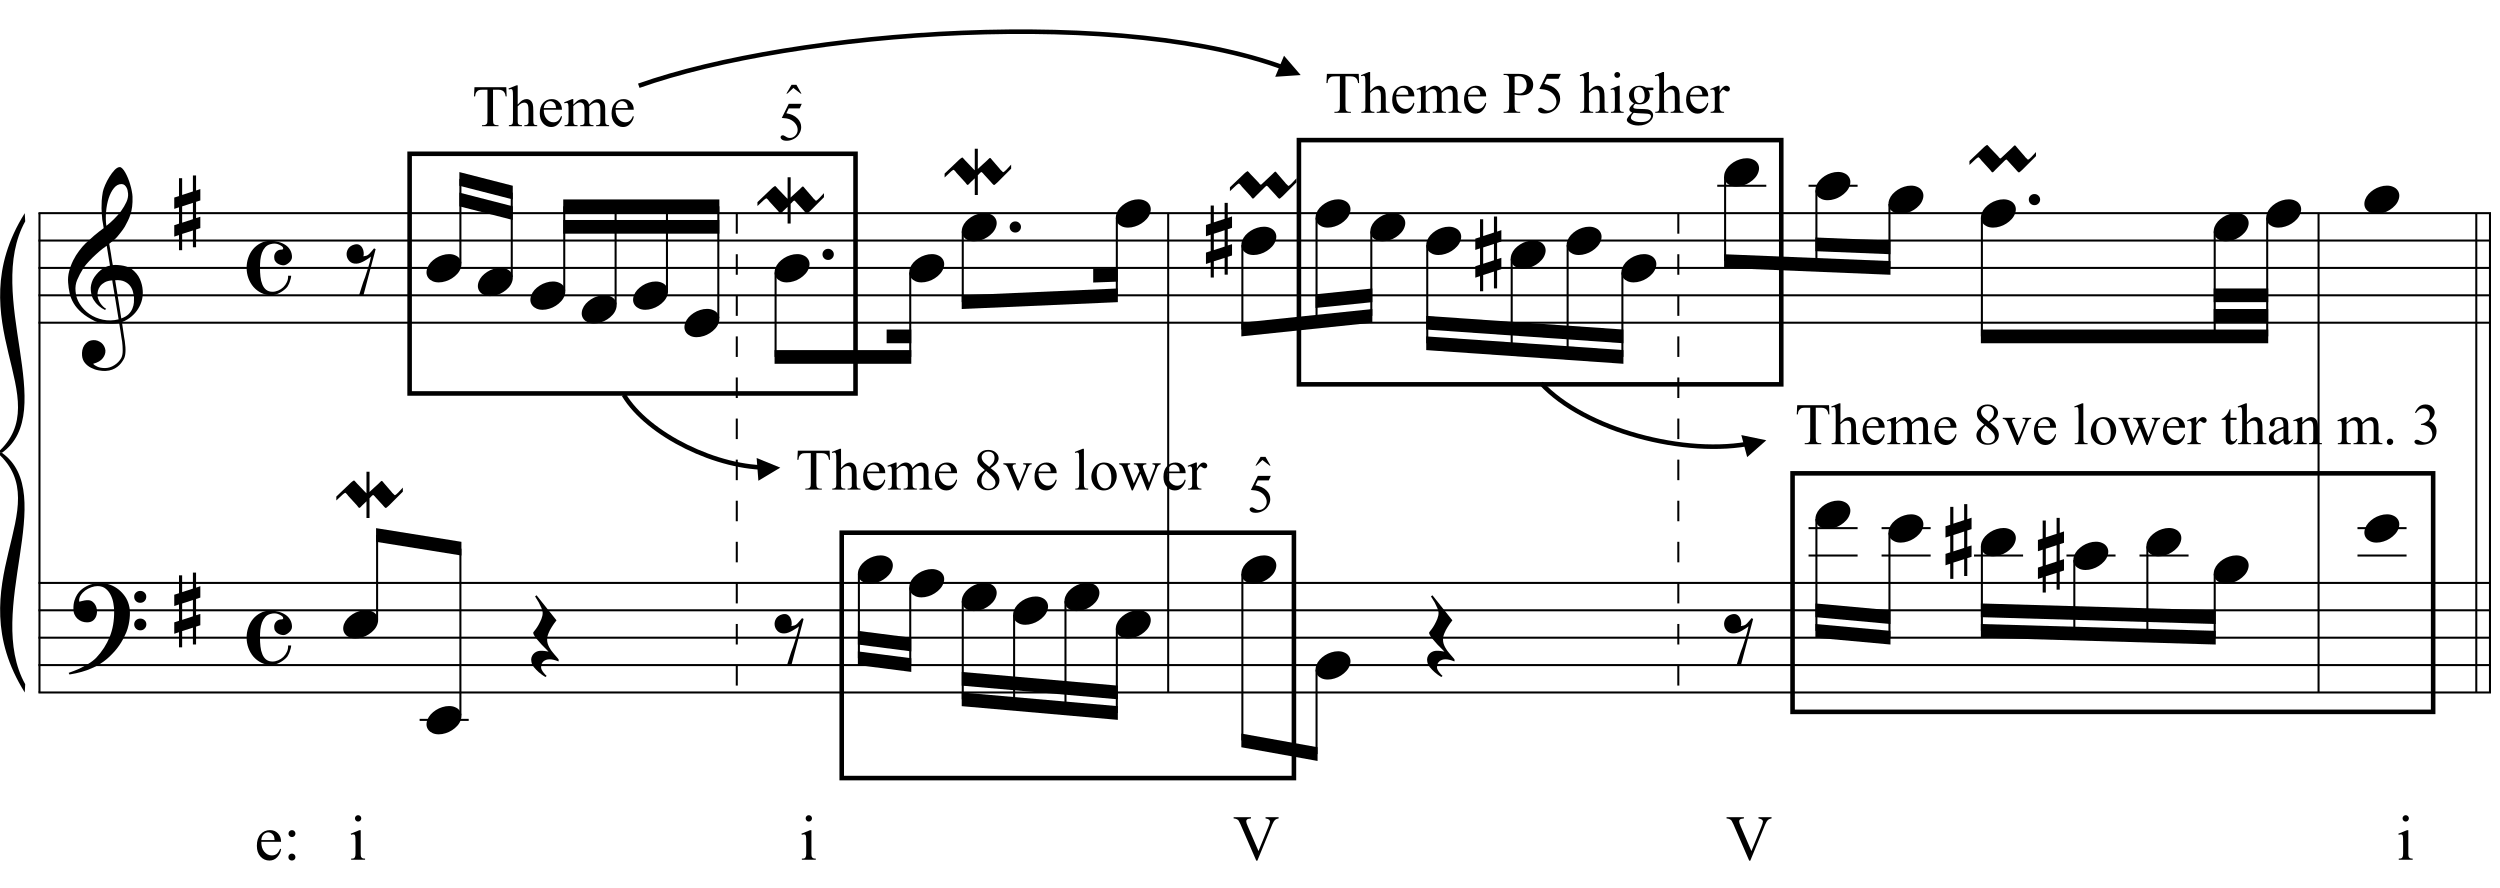 <?xml version="1.0" encoding="UTF-8"?>
<svg xmlns="http://www.w3.org/2000/svg" xmlns:xlink="http://www.w3.org/1999/xlink" width="421pt" height="149.5pt" viewBox="0 0 421 149.5" version="1.1">
<defs>
<g>
<symbol overflow="visible" id="glyph0-0">
<path style="stroke:none;" d=""/>
</symbol>
<symbol overflow="visible" id="glyph0-1">
<path style="stroke:none;" d="M 8.594 4.656 C 8.25 4.719 7.883 4.754 7.5 4.766 C 7.113 4.773 6.734 4.766 6.359 4.734 C 5.992 4.703 5.656 4.656 5.344 4.594 C 5.031 4.539 4.773 4.469 4.578 4.375 C 3.629 3.914 2.863 3.43 2.281 2.922 C 1.695 2.41 1.242 1.879 0.922 1.328 C 0.598 0.773 0.375 0.207 0.25 -0.375 C 0.125 -0.957 0.039 -1.547 0 -2.141 C -0.051 -2.773 0.004 -3.41 0.172 -4.047 C 0.336 -4.691 0.566 -5.305 0.859 -5.891 C 1.148 -6.473 1.484 -7.008 1.859 -7.5 C 2.234 -8 2.609 -8.43 2.984 -8.797 C 3.43 -9.211 3.895 -9.629 4.375 -10.047 C 4.863 -10.461 5.398 -10.883 5.984 -11.312 C 5.961 -11.469 5.941 -11.609 5.922 -11.734 C 5.91 -11.859 5.891 -11.984 5.859 -12.109 C 5.836 -12.242 5.812 -12.391 5.781 -12.547 C 5.75 -12.703 5.727 -12.898 5.719 -13.141 C 5.719 -13.234 5.703 -13.41 5.672 -13.672 C 5.648 -13.941 5.633 -14.266 5.625 -14.641 C 5.625 -15.016 5.633 -15.441 5.656 -15.922 C 5.688 -16.398 5.75 -16.898 5.844 -17.422 C 5.906 -17.723 6.035 -18.109 6.234 -18.578 C 6.441 -19.055 6.68 -19.516 6.953 -19.953 C 7.234 -20.398 7.523 -20.785 7.828 -21.109 C 8.141 -21.43 8.43 -21.594 8.703 -21.594 C 8.836 -21.594 8.984 -21.508 9.141 -21.344 C 9.305 -21.176 9.469 -20.953 9.625 -20.672 C 9.781 -20.398 9.93 -20.086 10.078 -19.734 C 10.223 -19.379 10.348 -19.02 10.453 -18.656 C 10.566 -18.289 10.656 -17.926 10.719 -17.562 C 10.789 -17.207 10.832 -16.895 10.844 -16.625 C 10.863 -15.988 10.844 -15.426 10.781 -14.938 C 10.719 -14.445 10.625 -14.008 10.5 -13.625 C 10.375 -13.238 10.227 -12.879 10.062 -12.547 C 9.895 -12.223 9.723 -11.895 9.547 -11.562 C 9.348 -11.238 9.145 -10.945 8.938 -10.688 C 8.738 -10.438 8.535 -10.18 8.328 -9.922 C 8.098 -9.648 7.863 -9.426 7.625 -9.25 C 7.383 -9.07 7.148 -8.879 6.922 -8.672 C 7.035 -8.047 7.133 -7.477 7.219 -6.969 C 7.25 -6.75 7.281 -6.535 7.312 -6.328 C 7.352 -6.117 7.383 -5.926 7.406 -5.75 C 7.438 -5.57 7.461 -5.422 7.484 -5.297 C 7.516 -5.18 7.531 -5.113 7.531 -5.094 C 7.82 -5.125 8.125 -5.125 8.438 -5.094 C 8.75 -5.07 9.051 -5.031 9.344 -4.969 C 9.633 -4.906 9.895 -4.82 10.125 -4.719 C 10.352 -4.625 10.535 -4.535 10.672 -4.453 C 11.328 -3.953 11.797 -3.383 12.078 -2.75 C 12.359 -2.125 12.52 -1.477 12.562 -0.812 C 12.602 -0.289 12.562 0.227 12.438 0.75 C 12.312 1.27 12.102 1.766 11.812 2.234 C 11.531 2.711 11.156 3.148 10.688 3.547 C 10.227 3.941 9.688 4.266 9.062 4.516 C 9.133 5.023 9.203 5.492 9.266 5.922 C 9.328 6.297 9.379 6.656 9.422 7 C 9.473 7.352 9.516 7.598 9.547 7.734 C 9.648 8.473 9.688 9.078 9.656 9.547 C 9.633 10.023 9.547 10.41 9.391 10.703 C 9.254 10.953 9.098 11.191 8.922 11.422 C 8.742 11.648 8.531 11.859 8.281 12.047 C 8.039 12.234 7.754 12.391 7.422 12.516 C 7.098 12.641 6.727 12.711 6.312 12.734 C 5.988 12.754 5.602 12.723 5.156 12.641 C 4.719 12.566 4.297 12.426 3.891 12.219 C 3.484 12.02 3.133 11.75 2.844 11.406 C 2.551 11.062 2.383 10.633 2.344 10.125 C 2.32 9.832 2.336 9.535 2.391 9.234 C 2.453 8.93 2.562 8.66 2.719 8.422 C 2.875 8.18 3.078 7.977 3.328 7.812 C 3.578 7.656 3.891 7.566 4.266 7.547 C 4.484 7.535 4.707 7.566 4.938 7.641 C 5.164 7.723 5.379 7.836 5.578 7.984 C 5.773 8.141 5.93 8.328 6.047 8.547 C 6.172 8.766 6.25 9.004 6.281 9.266 C 6.312 9.723 6.164 10.16 5.844 10.578 C 5.531 11.004 4.988 11.32 4.219 11.531 C 4.344 11.707 4.578 11.867 4.922 12.016 C 5.266 12.172 5.695 12.25 6.219 12.25 C 6.758 12.25 7.281 12.086 7.781 11.766 C 8.281 11.453 8.664 11.055 8.938 10.578 C 9.102 10.254 9.188 9.836 9.188 9.328 C 9.188 8.816 9.156 8.301 9.094 7.781 C 9.07 7.695 9.035 7.484 8.984 7.141 C 8.93 6.805 8.879 6.457 8.828 6.094 C 8.766 5.656 8.688 5.176 8.594 4.656 Z M 8.984 -18.734 C 8.504 -18.734 8.082 -18.508 7.719 -18.062 C 7.352 -17.613 7.055 -17.039 6.828 -16.344 C 6.609 -15.656 6.461 -14.898 6.391 -14.078 C 6.316 -13.254 6.332 -12.461 6.438 -11.703 C 6.844 -12.004 7.266 -12.375 7.703 -12.812 C 8.148 -13.25 8.555 -13.711 8.922 -14.203 C 9.285 -14.703 9.582 -15.203 9.812 -15.703 C 10.039 -16.203 10.133 -16.68 10.094 -17.141 C 10.082 -17.285 10.055 -17.453 10.016 -17.641 C 9.984 -17.828 9.922 -18 9.828 -18.156 C 9.742 -18.312 9.633 -18.445 9.5 -18.562 C 9.363 -18.676 9.191 -18.734 8.984 -18.734 Z M 8.953 3.891 C 9.484 3.703 9.895 3.461 10.188 3.172 C 10.477 2.879 10.691 2.562 10.828 2.219 C 10.973 1.875 11.055 1.531 11.078 1.188 C 11.098 0.844 11.102 0.535 11.094 0.266 C 11.062 0.035 11.004 -0.238 10.922 -0.562 C 10.848 -0.895 10.703 -1.219 10.484 -1.531 C 10.266 -1.844 9.953 -2.098 9.547 -2.297 C 9.141 -2.504 8.598 -2.586 7.922 -2.547 Z M 7.438 -2.516 C 6.938 -2.484 6.52 -2.379 6.188 -2.203 C 5.863 -2.023 5.602 -1.812 5.406 -1.562 C 5.219 -1.312 5.086 -1.039 5.016 -0.75 C 4.953 -0.469 4.93 -0.219 4.953 0 C 4.961 0.219 5.008 0.441 5.094 0.672 C 5.176 0.91 5.285 1.129 5.422 1.328 C 5.566 1.535 5.723 1.723 5.891 1.891 C 6.055 2.055 6.227 2.18 6.406 2.266 C 6.375 2.297 6.348 2.316 6.328 2.328 C 6.316 2.348 6.301 2.375 6.281 2.406 C 6.25 2.426 6.227 2.445 6.219 2.469 C 5.832 2.289 5.492 2.07 5.203 1.812 C 4.922 1.562 4.738 1.379 4.656 1.266 C 4.52 1.086 4.398 0.922 4.297 0.766 C 4.203 0.617 4.125 0.461 4.062 0.297 C 4 0.141 3.945 -0.035 3.906 -0.234 C 3.863 -0.43 3.832 -0.664 3.812 -0.938 C 3.789 -1.195 3.812 -1.473 3.875 -1.766 C 3.938 -2.055 4.035 -2.348 4.172 -2.641 C 4.316 -2.93 4.504 -3.211 4.734 -3.484 C 4.961 -3.766 5.227 -4.031 5.531 -4.281 C 5.695 -4.406 5.844 -4.504 5.969 -4.578 C 6.094 -4.648 6.211 -4.711 6.328 -4.766 C 6.441 -4.828 6.555 -4.875 6.672 -4.906 C 6.785 -4.938 6.91 -4.969 7.047 -5 L 6.5 -8.344 C 6.352 -8.258 6.113 -8.086 5.781 -7.828 C 5.445 -7.566 5.082 -7.254 4.688 -6.891 C 4.289 -6.535 3.898 -6.148 3.516 -5.734 C 3.129 -5.328 2.812 -4.938 2.562 -4.562 C 2.125 -3.852 1.781 -3.203 1.531 -2.609 C 1.281 -2.023 1.188 -1.391 1.25 -0.703 C 1.301 0.078 1.539 0.801 1.969 1.469 C 2.395 2.133 2.938 2.695 3.594 3.156 C 4.258 3.613 5.016 3.93 5.859 4.109 C 6.711 4.285 7.594 4.266 8.5 4.047 C 8.312 2.828 8.133 1.738 7.969 0.781 C 7.895 0.375 7.828 -0.023 7.766 -0.422 C 7.703 -0.816 7.645 -1.164 7.594 -1.469 C 7.539 -1.781 7.5 -2.031 7.469 -2.219 C 7.445 -2.414 7.438 -2.516 7.438 -2.516 Z M 7.438 -2.516 "/>
</symbol>
<symbol overflow="visible" id="glyph0-2">
<path style="stroke:none;" d="M 9.266 4.828 C 9.148 5.035 9.039 5.227 8.938 5.406 C 8.832 5.582 8.723 5.75 8.609 5.906 C 8.504 6.062 8.391 6.219 8.266 6.375 C 8.141 6.531 8 6.703 7.844 6.891 C 7.688 7.066 7.535 7.227 7.391 7.375 C 7.242 7.531 7.098 7.676 6.953 7.812 C 6.816 7.945 6.672 8.078 6.516 8.203 C 6.359 8.328 6.18 8.469 5.984 8.625 C 5.734 8.801 5.5 8.957 5.281 9.094 C 5.07 9.227 4.859 9.348 4.641 9.453 C 4.422 9.566 4.191 9.672 3.953 9.766 C 3.723 9.859 3.469 9.961 3.188 10.078 C 2.906 10.18 2.594 10.281 2.25 10.375 C 1.914 10.469 1.598 10.547 1.297 10.609 C 0.93 10.68 0.57 10.75 0.219 10.812 L 0.094 10.531 C 0.664 10.332 1.242 10.109 1.828 9.859 C 2.305 9.629 2.812 9.359 3.344 9.047 C 3.883 8.734 4.352 8.375 4.75 7.969 C 5.738 6.914 6.488 5.75 7 4.469 C 7.52 3.195 7.77 1.75 7.75 0.125 C 7.75 -0.238 7.707 -0.66 7.625 -1.141 C 7.551 -1.617 7.41 -2.07 7.203 -2.5 C 7.004 -2.938 6.723 -3.305 6.359 -3.609 C 5.992 -3.922 5.523 -4.078 4.953 -4.078 C 4.617 -4.078 4.266 -4.008 3.891 -3.875 C 3.516 -3.738 3.172 -3.555 2.859 -3.328 C 2.555 -3.098 2.305 -2.828 2.109 -2.516 C 1.91 -2.203 1.828 -1.867 1.859 -1.516 C 1.867 -1.461 1.906 -1.445 1.969 -1.469 C 2.039 -1.488 2.141 -1.516 2.266 -1.547 C 2.398 -1.586 2.562 -1.625 2.75 -1.656 C 2.945 -1.695 3.176 -1.711 3.438 -1.703 C 3.707 -1.68 3.938 -1.594 4.125 -1.438 C 4.32 -1.289 4.484 -1.098 4.609 -0.859 C 4.734 -0.629 4.812 -0.375 4.844 -0.094 C 4.883 0.176 4.875 0.441 4.812 0.703 C 4.719 1.109 4.535 1.43 4.266 1.672 C 4.004 1.91 3.641 2.031 3.172 2.031 C 2.879 2.031 2.594 1.977 2.312 1.875 C 2.039 1.77 1.797 1.617 1.578 1.422 C 1.367 1.234 1.203 1 1.078 0.719 C 0.953 0.445 0.891 0.133 0.891 -0.219 C 0.879 -0.75 0.938 -1.219 1.062 -1.625 C 1.188 -2.031 1.344 -2.379 1.531 -2.672 C 1.727 -2.973 1.93 -3.219 2.141 -3.406 C 2.359 -3.594 2.562 -3.742 2.75 -3.859 C 3.207 -4.141 3.664 -4.332 4.125 -4.438 C 4.594 -4.539 5.039 -4.598 5.469 -4.609 C 5.926 -4.609 6.391 -4.531 6.859 -4.375 C 7.336 -4.227 7.785 -4.008 8.203 -3.719 C 8.629 -3.426 9.004 -3.078 9.328 -2.672 C 9.66 -2.273 9.914 -1.832 10.094 -1.344 C 10.301 -0.789 10.406 -0.207 10.406 0.406 C 10.414 1.031 10.344 1.707 10.188 2.438 C 10.133 2.688 10.078 2.906 10.016 3.094 C 9.953 3.289 9.883 3.484 9.812 3.672 C 9.738 3.859 9.656 4.039 9.562 4.219 C 9.469 4.406 9.367 4.609 9.266 4.828 Z M 11.125 -2.266 C 11.113 -2.547 11.207 -2.781 11.406 -2.969 C 11.602 -3.164 11.844 -3.266 12.125 -3.266 C 12.406 -3.273 12.645 -3.188 12.844 -3 C 13.051 -2.82 13.156 -2.594 13.156 -2.312 C 13.164 -2.02 13.07 -1.77 12.875 -1.562 C 12.676 -1.363 12.438 -1.266 12.156 -1.266 C 11.875 -1.254 11.629 -1.348 11.422 -1.547 C 11.223 -1.742 11.125 -1.984 11.125 -2.266 Z M 11.125 2.375 C 11.125 2.094 11.223 1.859 11.422 1.672 C 11.617 1.492 11.859 1.398 12.141 1.391 C 12.422 1.391 12.66 1.477 12.859 1.656 C 13.066 1.832 13.172 2.062 13.172 2.344 C 13.18 2.625 13.086 2.863 12.891 3.062 C 12.703 3.27 12.461 3.375 12.172 3.375 C 11.891 3.383 11.645 3.289 11.438 3.094 C 11.238 2.906 11.133 2.664 11.125 2.375 Z M 11.125 2.375 "/>
</symbol>
<symbol overflow="visible" id="glyph0-3">
<path style="stroke:none;" d="M 1.328 -1.141 L 1.328 1.609 L 3.141 1.016 L 3.141 -1.734 Z M 0.797 -2.875 L 0.797 -5.891 L 1.328 -5.891 L 1.328 -3.062 L 3.141 -3.656 L 3.141 -6.344 L 3.672 -6.344 L 3.672 -3.812 L 4.391 -4.062 L 4.391 -2.141 L 3.672 -1.906 L 3.672 0.828 L 4.391 0.609 L 4.391 2.516 L 3.672 2.75 L 3.672 5.75 L 3.141 5.75 L 3.141 2.922 L 1.328 3.5 L 1.328 6.234 L 0.797 6.234 L 0.797 3.688 L 0 3.953 L 0 2.031 L 0.797 1.766 L 0.797 -0.984 L 0 -0.719 L 0 -2.625 Z M 0.797 -2.875 "/>
</symbol>
<symbol overflow="visible" id="glyph0-4">
<path style="stroke:none;" d="M 4.062 -4.562 C 4.551 -4.562 5.016 -4.5 5.453 -4.375 C 5.898 -4.258 6.289 -4.086 6.625 -3.859 C 6.957 -3.641 7.223 -3.352 7.422 -3 C 7.617 -2.656 7.719 -2.266 7.719 -1.828 C 7.719 -1.641 7.664 -1.461 7.562 -1.297 C 7.469 -1.129 7.344 -0.984 7.188 -0.859 C 7.039 -0.734 6.883 -0.629 6.719 -0.547 C 6.562 -0.473 6.422 -0.438 6.297 -0.438 C 6.172 -0.438 6.02 -0.457 5.844 -0.5 C 5.664 -0.551 5.492 -0.625 5.328 -0.719 C 5.16 -0.82 5.016 -0.961 4.891 -1.141 C 4.773 -1.316 4.719 -1.547 4.719 -1.828 C 4.719 -2.18 4.832 -2.477 5.062 -2.719 C 5.289 -2.957 5.566 -3.078 5.891 -3.078 C 6.109 -3.078 6.223 -3.129 6.234 -3.234 C 6.242 -3.336 6.211 -3.438 6.141 -3.531 C 5.93 -3.738 5.648 -3.898 5.297 -4.016 C 4.953 -4.129 4.551 -4.125 4.094 -4 C 3.727 -3.906 3.43 -3.727 3.203 -3.469 C 2.973 -3.207 2.789 -2.898 2.656 -2.547 C 2.531 -2.191 2.441 -1.797 2.391 -1.359 C 2.348 -0.922 2.328 -0.473 2.328 -0.016 C 2.328 0.484 2.352 0.977 2.406 1.469 C 2.457 1.957 2.562 2.391 2.719 2.766 C 2.875 3.148 3.086 3.453 3.359 3.672 C 3.641 3.898 4.004 4.016 4.453 4.016 C 4.754 4.016 5.066 3.945 5.391 3.812 C 5.711 3.676 6 3.488 6.25 3.25 C 6.5 3.008 6.703 2.723 6.859 2.391 C 7.016 2.066 7.082 1.707 7.062 1.312 L 7.578 1.312 C 7.578 1.438 7.555 1.582 7.516 1.75 C 7.473 1.926 7.422 2.102 7.359 2.281 C 7.305 2.457 7.238 2.625 7.156 2.781 C 7.082 2.945 7.008 3.078 6.938 3.172 C 6.781 3.367 6.594 3.551 6.375 3.719 C 6.156 3.895 5.926 4.047 5.688 4.172 C 5.445 4.305 5.203 4.41 4.953 4.484 C 4.703 4.555 4.469 4.594 4.25 4.594 C 3.633 4.594 3.07 4.469 2.562 4.219 C 2.051 3.969 1.609 3.629 1.234 3.203 C 0.867 2.773 0.582 2.281 0.375 1.719 C 0.176 1.164 0.078 0.586 0.078 -0.016 C 0.078 -0.609 0.172 -1.176 0.359 -1.719 C 0.547 -2.27 0.816 -2.754 1.172 -3.172 C 1.523 -3.586 1.945 -3.922 2.438 -4.172 C 2.926 -4.43 3.469 -4.562 4.062 -4.562 Z M 4.062 -4.562 "/>
</symbol>
<symbol overflow="visible" id="glyph0-5">
<path style="stroke:none;" d="M 1.328 -3.938 C 1.66 -4.02 1.938 -4 2.156 -3.875 C 2.375 -3.75 2.539 -3.578 2.656 -3.359 C 2.781 -3.141 2.852 -2.895 2.875 -2.625 C 2.906 -2.363 2.891 -2.141 2.828 -1.953 C 3.023 -1.984 3.203 -2.02 3.359 -2.062 C 3.516 -2.113 3.68 -2.227 3.859 -2.406 C 4.016 -2.562 4.145 -2.707 4.25 -2.844 C 4.352 -2.977 4.477 -3.129 4.625 -3.297 L 4.891 -3.156 L 2.844 4.578 L 2.109 4.578 C 2.223 4.172 2.348 3.77 2.484 3.375 C 2.598 3.051 2.707 2.711 2.812 2.359 C 2.926 2.016 3.031 1.738 3.125 1.531 C 3.312 0.988 3.469 0.504 3.594 0.078 C 3.727 -0.336 3.832 -0.695 3.906 -1 C 4 -1.344 4.066 -1.645 4.109 -1.906 C 4.004 -1.812 3.852 -1.703 3.656 -1.578 C 3.469 -1.453 3.266 -1.328 3.047 -1.203 C 2.828 -1.078 2.598 -0.969 2.359 -0.875 C 2.129 -0.781 1.898 -0.727 1.672 -0.719 C 1.191 -0.695 0.805 -0.828 0.516 -1.109 C 0.234 -1.391 0.066 -1.719 0.016 -2.094 C -0.035 -2.469 0.039 -2.836 0.25 -3.203 C 0.469 -3.566 0.828 -3.812 1.328 -3.938 Z M 1.328 -3.938 "/>
</symbol>
<symbol overflow="visible" id="glyph0-6">
<path style="stroke:none;" d="M 0.141 0.016 C 0.266 -0.316 0.453 -0.625 0.703 -0.906 C 0.961 -1.188 1.254 -1.43 1.578 -1.641 C 1.91 -1.859 2.27 -2.023 2.656 -2.141 C 3.039 -2.266 3.426 -2.328 3.812 -2.328 C 4.207 -2.328 4.551 -2.258 4.844 -2.125 C 5.145 -2 5.379 -1.828 5.547 -1.609 C 5.723 -1.398 5.832 -1.148 5.875 -0.859 C 5.914 -0.566 5.875 -0.254 5.75 0.078 C 5.633 0.41 5.445 0.719 5.188 1 C 4.926 1.289 4.629 1.539 4.297 1.75 C 3.961 1.969 3.602 2.133 3.219 2.25 C 2.832 2.375 2.445 2.438 2.062 2.438 C 1.664 2.438 1.32 2.367 1.031 2.234 C 0.75 2.109 0.52 1.938 0.344 1.719 C 0.164 1.5 0.055 1.242 0.016 0.953 C -0.016 0.66 0.023 0.348 0.141 0.016 Z M 0.141 0.016 "/>
</symbol>
<symbol overflow="visible" id="glyph0-7">
<path style="stroke:none;" d="M 5.594 1.562 L 5.078 1.562 L 5.078 -1.25 L 4.375 -0.578 C 4.27 -0.484 4.176 -0.383 4.094 -0.281 C 4.008 -0.188 3.938 -0.141 3.875 -0.141 C 3.812 -0.141 3.75 -0.188 3.688 -0.281 C 3.625 -0.383 3.555 -0.473 3.484 -0.547 L 2 -2.172 C 2 -2.191 1.973 -2.227 1.922 -2.281 C 1.879 -2.332 1.832 -2.391 1.781 -2.453 C 1.727 -2.516 1.676 -2.566 1.625 -2.609 C 1.57 -2.66 1.535 -2.688 1.516 -2.688 C 1.484 -2.688 1.438 -2.664 1.375 -2.625 C 1.32 -2.594 1.266 -2.551 1.203 -2.5 C 1.141 -2.457 1.082 -2.41 1.031 -2.359 C 0.977 -2.305 0.945 -2.273 0.938 -2.266 L 0 -1.391 L 0 -2.047 L 2.438 -4.375 C 2.508 -4.445 2.582 -4.508 2.656 -4.562 C 2.719 -4.602 2.781 -4.645 2.844 -4.688 C 2.906 -4.738 2.945 -4.766 2.969 -4.766 C 3 -4.766 3.035 -4.738 3.078 -4.688 C 3.129 -4.633 3.188 -4.578 3.25 -4.516 C 3.312 -4.441 3.379 -4.363 3.453 -4.281 L 4.828 -2.844 L 5.078 -2.609 L 5.078 -6.234 L 5.594 -6.234 L 5.594 -2.812 L 5.734 -2.969 L 7.172 -4.281 C 7.211 -4.32 7.289 -4.398 7.406 -4.516 C 7.52 -4.629 7.598 -4.688 7.641 -4.688 C 7.703 -4.688 7.77 -4.633 7.844 -4.531 C 7.914 -4.438 7.988 -4.348 8.062 -4.266 L 9.344 -2.781 C 9.344 -2.77 9.363 -2.738 9.406 -2.688 C 9.457 -2.645 9.516 -2.594 9.578 -2.531 C 9.641 -2.469 9.695 -2.41 9.75 -2.359 C 9.801 -2.305 9.844 -2.281 9.875 -2.281 C 9.895 -2.281 9.93 -2.301 9.984 -2.344 C 10.047 -2.383 10.102 -2.426 10.156 -2.469 C 10.207 -2.52 10.254 -2.566 10.297 -2.609 C 10.348 -2.648 10.379 -2.676 10.391 -2.688 L 11.203 -3.562 L 11.203 -2.875 L 8.844 -0.516 C 8.844 -0.516 8.816 -0.492 8.766 -0.453 C 8.711 -0.41 8.66 -0.363 8.609 -0.312 C 8.555 -0.258 8.5 -0.211 8.438 -0.172 C 8.383 -0.141 8.348 -0.125 8.328 -0.125 C 8.297 -0.125 8.254 -0.145 8.203 -0.188 C 8.148 -0.238 8.098 -0.289 8.047 -0.344 C 7.992 -0.395 7.945 -0.445 7.906 -0.5 C 7.863 -0.551 7.844 -0.578 7.844 -0.578 L 6.625 -1.906 C 6.625 -1.914 6.602 -1.941 6.562 -1.984 C 6.531 -2.023 6.488 -2.07 6.438 -2.125 C 6.383 -2.176 6.336 -2.219 6.297 -2.25 C 6.254 -2.289 6.227 -2.312 6.219 -2.312 C 6.156 -2.312 6.07 -2.258 5.969 -2.156 C 5.863 -2.051 5.801 -1.984 5.781 -1.953 L 5.594 -1.766 Z M 5.594 1.562 "/>
</symbol>
<symbol overflow="visible" id="glyph0-8">
<path style="stroke:none;" d="M 4.75 4 C 4.426 3.863 4.141 3.77 3.891 3.719 C 3.648 3.664 3.43 3.641 3.234 3.641 C 2.836 3.641 2.5 3.754 2.219 3.984 C 1.945 4.223 1.812 4.555 1.812 4.984 C 1.812 5.117 1.852 5.27 1.938 5.438 C 2.031 5.613 2.141 5.773 2.266 5.922 C 2.398 6.098 2.562 6.27 2.75 6.438 L 2.531 6.625 C 2.125 6.375 1.754 6.102 1.422 5.812 C 1.141 5.562 0.867 5.281 0.609 4.969 C 0.359 4.656 0.211 4.328 0.172 3.984 C 0.129 3.773 0.133 3.566 0.188 3.359 C 0.25 3.148 0.344 2.961 0.469 2.797 C 0.602 2.629 0.77 2.492 0.969 2.391 C 1.164 2.285 1.395 2.223 1.656 2.203 C 1.758 2.203 1.879 2.203 2.016 2.203 C 2.148 2.211 2.281 2.223 2.406 2.234 C 2.539 2.254 2.664 2.273 2.781 2.297 C 2.895 2.316 2.988 2.332 3.062 2.344 C 2.176 1.477 1.508 0.766 1.062 0.203 C 0.613 -0.359 0.426 -0.727 0.5 -0.906 C 0.582 -1.008 0.711 -1.176 0.891 -1.406 C 1.066 -1.633 1.238 -1.898 1.406 -2.203 C 1.582 -2.516 1.738 -2.844 1.875 -3.188 C 2.008 -3.531 2.078 -3.867 2.078 -4.203 C 2.078 -4.41 2.008 -4.672 1.875 -4.984 C 1.738 -5.305 1.594 -5.613 1.438 -5.906 C 1.238 -6.238 1.023 -6.586 0.797 -6.953 L 1.047 -7.141 L 4.406 -2.922 C 4.102 -2.547 3.836 -2.172 3.609 -1.797 C 3.398 -1.473 3.219 -1.125 3.062 -0.75 C 2.906 -0.375 2.828 -0.02 2.828 0.312 C 2.828 0.551 2.859 0.773 2.922 0.984 C 2.992 1.203 3.078 1.406 3.172 1.594 C 3.273 1.781 3.383 1.957 3.5 2.125 C 3.625 2.289 3.738 2.438 3.844 2.562 C 3.883 2.633 3.961 2.727 4.078 2.844 C 4.191 2.969 4.297 3.086 4.391 3.203 C 4.492 3.316 4.582 3.422 4.656 3.516 C 4.738 3.617 4.781 3.68 4.781 3.703 Z M 4.75 4 "/>
</symbol>
<symbol overflow="visible" id="glyph0-9">
<path style="stroke:none;" d="M 0.578 -0.375 C 0.578 -0.625 0.664 -0.836 0.844 -1.016 C 1.031 -1.203 1.258 -1.297 1.531 -1.297 C 1.801 -1.297 2.023 -1.203 2.203 -1.016 C 2.391 -0.836 2.484 -0.625 2.484 -0.375 C 2.484 -0.113 2.391 0.109 2.203 0.297 C 2.023 0.484 1.801 0.578 1.531 0.578 C 1.258 0.578 1.031 0.484 0.844 0.297 C 0.664 0.109 0.578 -0.113 0.578 -0.375 Z M 0.578 -0.375 "/>
</symbol>
<symbol overflow="visible" id="glyph0-10">
<path style="stroke:none;" d="M 4.375 -0.578 C 4.27 -0.484 4.176 -0.383 4.094 -0.281 C 4.008 -0.188 3.938 -0.141 3.875 -0.141 C 3.812 -0.141 3.75 -0.188 3.688 -0.281 C 3.625 -0.383 3.555 -0.473 3.484 -0.547 L 2 -2.172 C 2 -2.191 1.973 -2.227 1.922 -2.281 C 1.879 -2.332 1.832 -2.391 1.781 -2.453 C 1.727 -2.516 1.676 -2.566 1.625 -2.609 C 1.57 -2.66 1.535 -2.688 1.516 -2.688 C 1.484 -2.688 1.438 -2.664 1.375 -2.625 C 1.32 -2.594 1.266 -2.551 1.203 -2.5 C 1.141 -2.457 1.082 -2.41 1.031 -2.359 C 0.977 -2.305 0.945 -2.273 0.938 -2.266 L 0 -1.391 L 0 -2.047 L 2.438 -4.375 C 2.508 -4.445 2.582 -4.508 2.656 -4.562 C 2.719 -4.602 2.781 -4.645 2.844 -4.688 C 2.906 -4.738 2.945 -4.766 2.969 -4.766 C 3 -4.766 3.035 -4.738 3.078 -4.688 C 3.129 -4.633 3.188 -4.578 3.25 -4.516 C 3.312 -4.441 3.379 -4.363 3.453 -4.281 L 4.828 -2.844 C 4.848 -2.82 4.898 -2.754 4.984 -2.641 C 5.078 -2.535 5.148 -2.484 5.203 -2.484 C 5.254 -2.484 5.32 -2.531 5.406 -2.625 C 5.488 -2.719 5.578 -2.801 5.672 -2.875 L 7.172 -4.281 C 7.211 -4.32 7.289 -4.398 7.406 -4.516 C 7.52 -4.629 7.598 -4.688 7.641 -4.688 C 7.703 -4.688 7.77 -4.633 7.844 -4.531 C 7.914 -4.438 7.988 -4.348 8.062 -4.266 L 9.344 -2.781 C 9.344 -2.77 9.363 -2.738 9.406 -2.688 C 9.457 -2.645 9.516 -2.594 9.578 -2.531 C 9.641 -2.469 9.695 -2.41 9.75 -2.359 C 9.801 -2.305 9.844 -2.281 9.875 -2.281 C 9.895 -2.281 9.93 -2.301 9.984 -2.344 C 10.047 -2.383 10.102 -2.426 10.156 -2.469 C 10.207 -2.52 10.254 -2.566 10.297 -2.609 C 10.348 -2.648 10.379 -2.676 10.391 -2.688 L 11.203 -3.562 L 11.203 -2.875 L 8.844 -0.516 C 8.844 -0.516 8.816 -0.492 8.766 -0.453 C 8.711 -0.41 8.66 -0.363 8.609 -0.312 C 8.555 -0.258 8.5 -0.211 8.438 -0.172 C 8.383 -0.141 8.348 -0.125 8.328 -0.125 C 8.297 -0.125 8.254 -0.145 8.203 -0.188 C 8.148 -0.238 8.098 -0.289 8.047 -0.344 C 7.992 -0.395 7.945 -0.445 7.906 -0.5 C 7.863 -0.551 7.844 -0.578 7.844 -0.578 L 6.625 -1.906 C 6.625 -1.914 6.602 -1.941 6.562 -1.984 C 6.531 -2.023 6.488 -2.07 6.438 -2.125 C 6.383 -2.176 6.336 -2.219 6.297 -2.25 C 6.254 -2.289 6.227 -2.312 6.219 -2.312 C 6.195 -2.312 6.156 -2.289 6.094 -2.25 C 6.039 -2.219 5.988 -2.176 5.938 -2.125 C 5.895 -2.07 5.848 -2.023 5.797 -1.984 C 5.754 -1.941 5.727 -1.914 5.719 -1.906 Z M 4.375 -0.578 "/>
</symbol>
<symbol overflow="visible" id="glyph1-0">
<path style="stroke:none;" d="M 1.281 0 L 1.281 -5.766 L 5.891 -5.766 L 5.891 0 Z M 1.422 -0.141 L 5.75 -0.141 L 5.75 -5.625 L 1.422 -5.625 Z M 1.422 -0.141 "/>
</symbol>
<symbol overflow="visible" id="glyph1-1">
<path style="stroke:none;" d=""/>
</symbol>
<symbol overflow="visible" id="glyph1-2">
<path style="stroke:none;" d="M 1.125 -6.234 L 1.953 -6.234 L 2.797 -4.75 L 2.672 -4.75 L 1.438 -5.703 L 0.406 -4.75 L 0.266 -4.75 Z M 1.125 -6.234 "/>
</symbol>
<symbol overflow="visible" id="glyph1-3">
<path style="stroke:none;" d="M 4 -6.109 L 3.656 -5.344 L 1.812 -5.344 L 1.406 -4.516 C 2.207 -4.398 2.836 -4.102 3.297 -3.625 C 3.703 -3.219 3.906 -2.738 3.906 -2.188 C 3.906 -1.863 3.836 -1.566 3.703 -1.297 C 3.578 -1.023 3.414 -0.789 3.219 -0.594 C 3.02 -0.406 2.797 -0.254 2.547 -0.141 C 2.203 0.023 1.848 0.109 1.484 0.109 C 1.117 0.109 0.852 0.047 0.688 -0.078 C 0.52 -0.203 0.438 -0.336 0.438 -0.484 C 0.438 -0.566 0.469 -0.641 0.531 -0.703 C 0.602 -0.773 0.695 -0.812 0.812 -0.812 C 0.883 -0.812 0.945 -0.797 1 -0.766 C 1.062 -0.742 1.164 -0.688 1.312 -0.594 C 1.531 -0.438 1.758 -0.359 2 -0.359 C 2.344 -0.359 2.645 -0.488 2.906 -0.75 C 3.176 -1.02 3.312 -1.344 3.312 -1.719 C 3.312 -2.094 3.191 -2.438 2.953 -2.75 C 2.723 -3.07 2.398 -3.32 1.984 -3.5 C 1.648 -3.633 1.203 -3.711 0.641 -3.734 L 1.812 -6.109 Z M 4 -6.109 "/>
</symbol>
<symbol overflow="visible" id="glyph2-0">
<path style="stroke:none;" d="M 0.641 0 L 0.641 -2.875 L 2.938 -2.875 L 2.938 0 Z M 0.719 -0.078 L 2.875 -0.078 L 2.875 -2.812 L 0.719 -2.812 Z M 0.719 -0.078 "/>
</symbol>
<symbol overflow="visible" id="glyph2-1">
<path style="stroke:none;" d=""/>
</symbol>
<symbol overflow="visible" id="glyph3-0">
<path style="stroke:none;" d="M 1.5 0 L 1.5 -6.75 L 6.891 -6.75 L 6.891 0 Z M 1.672 -0.172 L 6.734 -0.172 L 6.734 -6.578 L 1.672 -6.578 Z M 1.672 -0.172 "/>
</symbol>
<symbol overflow="visible" id="glyph3-1">
<path style="stroke:none;" d="M 1.156 -3.016 C 1.145 -2.297 1.316 -1.734 1.672 -1.328 C 2.023 -0.922 2.438 -0.719 2.906 -0.719 C 3.227 -0.719 3.504 -0.801 3.734 -0.969 C 3.961 -1.145 4.16 -1.441 4.328 -1.859 L 4.484 -1.766 C 4.41 -1.273 4.195 -0.832 3.844 -0.438 C 3.488 -0.051 3.047 0.141 2.516 0.141 C 1.93 0.141 1.43 -0.082 1.016 -0.531 C 0.609 -0.977 0.406 -1.582 0.406 -2.344 C 0.406 -3.176 0.613 -3.82 1.031 -4.281 C 1.457 -4.75 1.988 -4.984 2.625 -4.984 C 3.164 -4.984 3.609 -4.801 3.953 -4.438 C 4.305 -4.082 4.484 -3.609 4.484 -3.016 Z M 1.156 -3.312 L 3.391 -3.312 C 3.367 -3.625 3.332 -3.844 3.281 -3.969 C 3.188 -4.164 3.051 -4.32 2.875 -4.438 C 2.707 -4.551 2.523 -4.609 2.328 -4.609 C 2.035 -4.609 1.773 -4.492 1.547 -4.266 C 1.316 -4.035 1.188 -3.719 1.156 -3.312 Z M 1.156 -3.312 "/>
</symbol>
<symbol overflow="visible" id="glyph3-2">
<path style="stroke:none;" d="M 1.531 -4.984 C 1.688 -4.984 1.82 -4.926 1.938 -4.812 C 2.051 -4.695 2.109 -4.555 2.109 -4.391 C 2.109 -4.234 2.051 -4.098 1.938 -3.984 C 1.82 -3.867 1.688 -3.812 1.531 -3.812 C 1.363 -3.812 1.223 -3.867 1.109 -3.984 C 0.992 -4.098 0.938 -4.234 0.938 -4.391 C 0.938 -4.555 0.992 -4.695 1.109 -4.812 C 1.223 -4.926 1.363 -4.984 1.531 -4.984 Z M 1.516 -1.031 C 1.68 -1.031 1.82 -0.973 1.938 -0.859 C 2.051 -0.742 2.109 -0.602 2.109 -0.438 C 2.109 -0.27 2.047 -0.129 1.922 -0.016 C 1.805 0.086 1.672 0.141 1.516 0.141 C 1.348 0.141 1.207 0.086 1.094 -0.016 C 0.977 -0.129 0.922 -0.27 0.922 -0.438 C 0.922 -0.602 0.977 -0.742 1.094 -0.859 C 1.207 -0.973 1.348 -1.031 1.516 -1.031 Z M 1.516 -1.031 "/>
</symbol>
<symbol overflow="visible" id="glyph3-3">
<path style="stroke:none;" d=""/>
</symbol>
<symbol overflow="visible" id="glyph3-4">
<path style="stroke:none;" d="M 1.562 -7.5 C 1.707 -7.5 1.832 -7.445 1.938 -7.344 C 2.039 -7.238 2.094 -7.113 2.094 -6.969 C 2.094 -6.82 2.039 -6.691 1.938 -6.578 C 1.832 -6.473 1.707 -6.422 1.562 -6.422 C 1.414 -6.422 1.289 -6.473 1.188 -6.578 C 1.082 -6.691 1.031 -6.82 1.031 -6.969 C 1.031 -7.113 1.082 -7.238 1.188 -7.344 C 1.289 -7.445 1.414 -7.5 1.562 -7.5 Z M 2 -4.969 L 2 -1.094 C 2 -0.789 2.02 -0.586 2.062 -0.484 C 2.113 -0.391 2.18 -0.316 2.266 -0.266 C 2.348 -0.211 2.504 -0.188 2.734 -0.188 L 2.734 0 L 0.391 0 L 0.391 -0.188 C 0.629 -0.188 0.785 -0.207 0.859 -0.25 C 0.941 -0.301 1.004 -0.379 1.047 -0.484 C 1.098 -0.586 1.125 -0.789 1.125 -1.094 L 1.125 -2.953 C 1.125 -3.473 1.109 -3.812 1.078 -3.969 C 1.055 -4.082 1.02 -4.16 0.969 -4.203 C 0.914 -4.242 0.844 -4.266 0.75 -4.266 C 0.645 -4.266 0.523 -4.238 0.391 -4.188 L 0.312 -4.375 L 1.766 -4.969 Z M 2 -4.969 "/>
</symbol>
<symbol overflow="visible" id="glyph3-5">
<path style="stroke:none;" d="M 7.672 -7.156 L 7.672 -6.953 C 7.41 -6.91 7.219 -6.832 7.094 -6.719 C 6.906 -6.539 6.738 -6.273 6.594 -5.922 L 4.094 0.156 L 3.906 0.156 L 1.234 -6 C 1.086 -6.312 0.988 -6.504 0.938 -6.578 C 0.852 -6.691 0.742 -6.773 0.609 -6.828 C 0.484 -6.891 0.312 -6.93 0.094 -6.953 L 0.094 -7.156 L 3.016 -7.156 L 3.016 -6.953 C 2.68 -6.922 2.461 -6.863 2.359 -6.781 C 2.266 -6.695 2.219 -6.594 2.219 -6.469 C 2.219 -6.289 2.301 -6.02 2.469 -5.656 L 4.281 -1.453 L 5.969 -5.594 C 6.133 -6 6.219 -6.285 6.219 -6.453 C 6.219 -6.547 6.164 -6.641 6.062 -6.734 C 5.969 -6.828 5.797 -6.895 5.547 -6.938 C 5.535 -6.938 5.508 -6.941 5.469 -6.953 L 5.469 -7.156 Z M 7.672 -7.156 "/>
</symbol>
<symbol overflow="visible" id="glyph4-0">
<path style="stroke:none;" d="M 1.375 0 L 1.375 -6.188 L 6.328 -6.188 L 6.328 0 Z M 1.531 -0.156 L 6.172 -0.156 L 6.172 -6.031 L 1.531 -6.031 Z M 1.531 -0.156 "/>
</symbol>
<symbol overflow="visible" id="glyph4-1">
<path style="stroke:none;" d="M 5.734 -6.562 L 5.797 -5.016 L 5.625 -5.016 C 5.582 -5.285 5.531 -5.477 5.469 -5.594 C 5.375 -5.781 5.242 -5.914 5.078 -6 C 4.91 -6.094 4.691 -6.141 4.422 -6.141 L 3.5 -6.141 L 3.5 -1.141 C 3.5 -0.734 3.539 -0.477 3.625 -0.375 C 3.75 -0.238 3.938 -0.172 4.188 -0.172 L 4.422 -0.172 L 4.422 0 L 1.641 0 L 1.641 -0.172 L 1.875 -0.172 C 2.145 -0.172 2.344 -0.258 2.469 -0.438 C 2.531 -0.531 2.562 -0.766 2.562 -1.141 L 2.562 -6.141 L 1.781 -6.141 C 1.477 -6.141 1.258 -6.117 1.125 -6.078 C 0.957 -6.016 0.812 -5.895 0.688 -5.719 C 0.57 -5.551 0.504 -5.316 0.484 -5.016 L 0.297 -5.016 L 0.375 -6.562 Z M 5.734 -6.562 "/>
</symbol>
<symbol overflow="visible" id="glyph4-2">
<path style="stroke:none;" d="M 1.609 -6.875 L 1.609 -3.641 C 1.961 -4.035 2.242 -4.285 2.453 -4.391 C 2.672 -4.504 2.883 -4.562 3.094 -4.562 C 3.344 -4.562 3.555 -4.488 3.734 -4.344 C 3.922 -4.207 4.055 -3.992 4.141 -3.703 C 4.203 -3.492 4.234 -3.113 4.234 -2.562 L 4.234 -1 C 4.234 -0.719 4.254 -0.523 4.297 -0.422 C 4.328 -0.348 4.379 -0.285 4.453 -0.234 C 4.535 -0.191 4.68 -0.172 4.891 -0.172 L 4.891 0 L 2.719 0 L 2.719 -0.172 L 2.812 -0.172 C 3.02 -0.172 3.16 -0.203 3.234 -0.266 C 3.316 -0.328 3.379 -0.422 3.422 -0.547 C 3.422 -0.598 3.422 -0.75 3.422 -1 L 3.422 -2.562 C 3.422 -3.051 3.395 -3.367 3.344 -3.516 C 3.301 -3.672 3.223 -3.785 3.109 -3.859 C 3.004 -3.93 2.875 -3.969 2.719 -3.969 C 2.562 -3.969 2.395 -3.926 2.219 -3.844 C 2.051 -3.758 1.848 -3.594 1.609 -3.344 L 1.609 -1 C 1.609 -0.695 1.625 -0.508 1.656 -0.438 C 1.695 -0.363 1.758 -0.301 1.844 -0.25 C 1.938 -0.195 2.098 -0.172 2.328 -0.172 L 2.328 0 L 0.125 0 L 0.125 -0.172 C 0.32 -0.172 0.477 -0.203 0.594 -0.266 C 0.656 -0.297 0.707 -0.352 0.75 -0.438 C 0.789 -0.531 0.812 -0.719 0.812 -1 L 0.812 -5.016 C 0.812 -5.516 0.797 -5.82 0.766 -5.938 C 0.742 -6.062 0.707 -6.145 0.656 -6.188 C 0.602 -6.227 0.535 -6.25 0.453 -6.25 C 0.391 -6.25 0.281 -6.223 0.125 -6.172 L 0.062 -6.344 L 1.391 -6.875 Z M 1.609 -6.875 "/>
</symbol>
<symbol overflow="visible" id="glyph4-3">
<path style="stroke:none;" d="M 1.047 -2.766 C 1.047 -2.109 1.207 -1.594 1.531 -1.219 C 1.852 -0.844 2.234 -0.656 2.672 -0.656 C 2.961 -0.656 3.211 -0.734 3.422 -0.891 C 3.641 -1.047 3.82 -1.32 3.969 -1.719 L 4.109 -1.609 C 4.047 -1.172 3.848 -0.77 3.516 -0.406 C 3.191 -0.039 2.785 0.141 2.297 0.141 C 1.766 0.141 1.312 -0.066 0.938 -0.484 C 0.562 -0.898 0.375 -1.457 0.375 -2.156 C 0.375 -2.914 0.566 -3.504 0.953 -3.922 C 1.336 -4.348 1.82 -4.562 2.406 -4.562 C 2.906 -4.562 3.312 -4.395 3.625 -4.062 C 3.945 -3.738 4.109 -3.305 4.109 -2.766 Z M 1.047 -3.047 L 3.109 -3.047 C 3.086 -3.328 3.051 -3.523 3 -3.641 C 2.926 -3.816 2.805 -3.957 2.641 -4.062 C 2.484 -4.164 2.316 -4.219 2.141 -4.219 C 1.867 -4.219 1.629 -4.113 1.422 -3.906 C 1.211 -3.695 1.086 -3.41 1.047 -3.047 Z M 1.047 -3.047 "/>
</symbol>
<symbol overflow="visible" id="glyph4-4">
<path style="stroke:none;" d="M 1.625 -3.625 C 1.945 -3.945 2.141 -4.129 2.203 -4.172 C 2.336 -4.297 2.488 -4.391 2.656 -4.453 C 2.832 -4.523 3 -4.562 3.156 -4.562 C 3.438 -4.562 3.676 -4.477 3.875 -4.312 C 4.07 -4.156 4.207 -3.926 4.281 -3.625 C 4.613 -4.008 4.895 -4.258 5.125 -4.375 C 5.352 -4.5 5.586 -4.562 5.828 -4.562 C 6.066 -4.562 6.273 -4.5 6.453 -4.375 C 6.641 -4.258 6.785 -4.062 6.891 -3.781 C 6.961 -3.594 7 -3.301 7 -2.906 L 7 -1 C 7 -0.719 7.02 -0.531 7.062 -0.438 C 7.094 -0.363 7.148 -0.301 7.234 -0.25 C 7.316 -0.195 7.457 -0.172 7.656 -0.172 L 7.656 0 L 5.469 0 L 5.469 -0.172 L 5.562 -0.172 C 5.758 -0.172 5.91 -0.207 6.016 -0.281 C 6.086 -0.332 6.141 -0.414 6.172 -0.531 C 6.18 -0.582 6.188 -0.738 6.188 -1 L 6.188 -2.906 C 6.188 -3.27 6.145 -3.523 6.062 -3.672 C 5.938 -3.879 5.734 -3.984 5.453 -3.984 C 5.285 -3.984 5.113 -3.938 4.938 -3.844 C 4.77 -3.758 4.562 -3.602 4.312 -3.375 L 4.312 -1 C 4.312 -0.695 4.328 -0.508 4.359 -0.438 C 4.398 -0.363 4.469 -0.301 4.562 -0.25 C 4.656 -0.195 4.812 -0.172 5.031 -0.172 L 5.031 0 L 2.797 0 L 2.797 -0.172 C 3.035 -0.172 3.203 -0.195 3.297 -0.25 C 3.391 -0.312 3.457 -0.398 3.5 -0.516 C 3.508 -0.578 3.516 -0.738 3.516 -1 L 3.516 -2.906 C 3.516 -3.27 3.461 -3.531 3.359 -3.688 C 3.211 -3.895 3.016 -4 2.766 -4 C 2.586 -4 2.414 -3.953 2.25 -3.859 C 1.977 -3.711 1.77 -3.551 1.625 -3.375 L 1.625 -1 C 1.625 -0.707 1.645 -0.52 1.688 -0.438 C 1.727 -0.352 1.785 -0.285 1.859 -0.234 C 1.941 -0.191 2.102 -0.172 2.344 -0.172 L 2.344 0 L 0.156 0 L 0.156 -0.172 C 0.352 -0.172 0.492 -0.191 0.578 -0.234 C 0.66 -0.285 0.723 -0.359 0.766 -0.453 C 0.805 -0.547 0.828 -0.727 0.828 -1 L 0.828 -2.688 C 0.828 -3.176 0.812 -3.492 0.781 -3.641 C 0.758 -3.742 0.723 -3.816 0.672 -3.859 C 0.629 -3.898 0.566 -3.922 0.484 -3.922 C 0.391 -3.922 0.281 -3.895 0.156 -3.844 L 0.078 -4.016 L 1.422 -4.562 L 1.625 -4.562 Z M 1.625 -3.625 "/>
</symbol>
<symbol overflow="visible" id="glyph4-5">
<path style="stroke:none;" d=""/>
</symbol>
<symbol overflow="visible" id="glyph4-6">
<path style="stroke:none;" d="M 1.906 -3.297 C 1.383 -3.723 1.047 -4.066 0.891 -4.328 C 0.742 -4.586 0.672 -4.852 0.672 -5.125 C 0.672 -5.551 0.832 -5.914 1.156 -6.219 C 1.488 -6.531 1.93 -6.688 2.484 -6.688 C 3.004 -6.688 3.426 -6.539 3.75 -6.25 C 4.07 -5.969 4.234 -5.645 4.234 -5.281 C 4.234 -5.039 4.145 -4.789 3.969 -4.531 C 3.801 -4.281 3.441 -3.977 2.891 -3.625 C 3.453 -3.188 3.828 -2.844 4.016 -2.594 C 4.254 -2.27 4.375 -1.926 4.375 -1.562 C 4.375 -1.094 4.195 -0.695 3.844 -0.375 C 3.5 -0.051 3.039 0.109 2.469 0.109 C 1.844 0.109 1.359 -0.082 1.016 -0.469 C 0.734 -0.781 0.594 -1.125 0.594 -1.5 C 0.594 -1.789 0.691 -2.078 0.891 -2.359 C 1.086 -2.641 1.426 -2.953 1.906 -3.297 Z M 2.656 -3.828 C 3.039 -4.172 3.285 -4.441 3.391 -4.641 C 3.492 -4.848 3.547 -5.078 3.547 -5.328 C 3.547 -5.672 3.453 -5.938 3.266 -6.125 C 3.078 -6.312 2.816 -6.406 2.484 -6.406 C 2.16 -6.406 1.895 -6.312 1.688 -6.125 C 1.477 -5.938 1.375 -5.719 1.375 -5.469 C 1.375 -5.289 1.414 -5.117 1.5 -4.953 C 1.582 -4.785 1.703 -4.629 1.859 -4.484 Z M 2.125 -3.125 C 1.863 -2.895 1.664 -2.645 1.531 -2.375 C 1.406 -2.113 1.344 -1.828 1.344 -1.516 C 1.344 -1.098 1.453 -0.766 1.672 -0.516 C 1.898 -0.266 2.191 -0.141 2.547 -0.141 C 2.898 -0.141 3.18 -0.238 3.391 -0.438 C 3.598 -0.633 3.703 -0.875 3.703 -1.156 C 3.703 -1.383 3.641 -1.594 3.516 -1.781 C 3.285 -2.125 2.82 -2.57 2.125 -3.125 Z M 2.125 -3.125 "/>
</symbol>
<symbol overflow="visible" id="glyph4-7">
<path style="stroke:none;" d="M 0.078 -4.438 L 2.172 -4.438 L 2.172 -4.25 L 2.031 -4.25 C 1.906 -4.25 1.805 -4.219 1.734 -4.156 C 1.672 -4.094 1.641 -4.008 1.641 -3.906 C 1.641 -3.801 1.676 -3.672 1.75 -3.516 L 2.781 -1.062 L 3.812 -3.609 C 3.883 -3.785 3.922 -3.922 3.922 -4.016 C 3.922 -4.055 3.91 -4.094 3.891 -4.125 C 3.848 -4.176 3.801 -4.207 3.75 -4.219 C 3.695 -4.238 3.586 -4.25 3.422 -4.25 L 3.422 -4.438 L 4.859 -4.438 L 4.859 -4.25 C 4.691 -4.238 4.578 -4.207 4.516 -4.156 C 4.398 -4.051 4.297 -3.891 4.203 -3.672 L 2.641 0.141 L 2.438 0.141 L 0.859 -3.609 C 0.785 -3.773 0.719 -3.895 0.656 -3.969 C 0.594 -4.051 0.508 -4.117 0.406 -4.172 C 0.352 -4.203 0.242 -4.227 0.078 -4.25 Z M 0.078 -4.438 "/>
</symbol>
<symbol overflow="visible" id="glyph4-8">
<path style="stroke:none;" d="M 1.828 -6.875 L 1.828 -1 C 1.828 -0.719 1.848 -0.531 1.891 -0.438 C 1.93 -0.352 1.992 -0.285 2.078 -0.234 C 2.16 -0.191 2.316 -0.172 2.547 -0.172 L 2.547 0 L 0.375 0 L 0.375 -0.172 C 0.582 -0.172 0.723 -0.191 0.797 -0.234 C 0.867 -0.273 0.926 -0.344 0.969 -0.438 C 1.008 -0.539 1.031 -0.727 1.031 -1 L 1.031 -5.031 C 1.031 -5.531 1.02 -5.836 1 -5.953 C 0.977 -6.066 0.941 -6.145 0.891 -6.188 C 0.836 -6.227 0.773 -6.25 0.703 -6.25 C 0.617 -6.25 0.508 -6.223 0.375 -6.172 L 0.297 -6.344 L 1.609 -6.875 Z M 1.828 -6.875 "/>
</symbol>
<symbol overflow="visible" id="glyph4-9">
<path style="stroke:none;" d="M 2.484 -4.562 C 3.148 -4.562 3.688 -4.305 4.094 -3.797 C 4.438 -3.359 4.609 -2.859 4.609 -2.297 C 4.609 -1.898 4.508 -1.5 4.312 -1.094 C 4.125 -0.688 3.863 -0.379 3.531 -0.172 C 3.195 0.035 2.828 0.141 2.422 0.141 C 1.754 0.141 1.223 -0.125 0.828 -0.656 C 0.492 -1.102 0.328 -1.609 0.328 -2.172 C 0.328 -2.578 0.426 -2.977 0.625 -3.375 C 0.832 -3.781 1.098 -4.078 1.422 -4.266 C 1.754 -4.461 2.109 -4.562 2.484 -4.562 Z M 2.328 -4.25 C 2.148 -4.25 1.973 -4.195 1.797 -4.094 C 1.629 -3.988 1.492 -3.805 1.391 -3.547 C 1.285 -3.297 1.234 -2.973 1.234 -2.578 C 1.234 -1.93 1.359 -1.375 1.609 -0.906 C 1.867 -0.438 2.207 -0.203 2.625 -0.203 C 2.938 -0.203 3.191 -0.332 3.391 -0.594 C 3.598 -0.852 3.703 -1.297 3.703 -1.922 C 3.703 -2.711 3.535 -3.332 3.203 -3.781 C 2.973 -4.094 2.68 -4.25 2.328 -4.25 Z M 2.328 -4.25 "/>
</symbol>
<symbol overflow="visible" id="glyph4-10">
<path style="stroke:none;" d="M 0.062 -4.438 L 1.922 -4.438 L 1.922 -4.25 C 1.742 -4.238 1.629 -4.207 1.578 -4.156 C 1.523 -4.113 1.5 -4.047 1.5 -3.953 C 1.5 -3.848 1.531 -3.727 1.594 -3.594 L 2.531 -1.047 L 3.484 -3.109 L 3.234 -3.766 C 3.16 -3.961 3.062 -4.098 2.938 -4.172 C 2.863 -4.211 2.727 -4.238 2.531 -4.25 L 2.531 -4.438 L 4.641 -4.438 L 4.641 -4.25 C 4.41 -4.238 4.25 -4.195 4.156 -4.125 C 4.082 -4.07 4.047 -3.988 4.047 -3.875 C 4.047 -3.812 4.062 -3.75 4.094 -3.688 L 5.094 -1.141 L 6.031 -3.594 C 6.094 -3.758 6.125 -3.895 6.125 -4 C 6.125 -4.062 6.094 -4.113 6.031 -4.156 C 5.969 -4.207 5.848 -4.238 5.672 -4.25 L 5.672 -4.438 L 7.062 -4.438 L 7.062 -4.25 C 6.781 -4.207 6.57 -4.02 6.438 -3.688 L 4.969 0.141 L 4.766 0.141 L 3.656 -2.688 L 2.359 0.141 L 2.188 0.141 L 0.766 -3.594 C 0.672 -3.82 0.578 -3.977 0.484 -4.062 C 0.398 -4.145 0.258 -4.207 0.062 -4.25 Z M 0.062 -4.438 "/>
</symbol>
<symbol overflow="visible" id="glyph4-11">
<path style="stroke:none;" d="M 1.609 -4.562 L 1.609 -3.562 C 1.973 -4.227 2.352 -4.562 2.75 -4.562 C 2.926 -4.562 3.07 -4.504 3.188 -4.391 C 3.301 -4.285 3.359 -4.164 3.359 -4.031 C 3.359 -3.895 3.316 -3.785 3.234 -3.703 C 3.148 -3.617 3.051 -3.578 2.938 -3.578 C 2.82 -3.578 2.691 -3.629 2.547 -3.734 C 2.41 -3.848 2.312 -3.906 2.25 -3.906 C 2.188 -3.906 2.125 -3.875 2.062 -3.812 C 1.914 -3.676 1.766 -3.457 1.609 -3.156 L 1.609 -1.031 C 1.609 -0.789 1.641 -0.609 1.703 -0.484 C 1.742 -0.391 1.816 -0.312 1.922 -0.25 C 2.023 -0.195 2.176 -0.172 2.375 -0.172 L 2.375 0 L 0.109 0 L 0.109 -0.172 C 0.336 -0.172 0.504 -0.207 0.609 -0.281 C 0.691 -0.332 0.75 -0.414 0.781 -0.531 C 0.801 -0.582 0.812 -0.738 0.812 -1 L 0.812 -2.719 C 0.812 -3.227 0.801 -3.531 0.781 -3.625 C 0.758 -3.727 0.719 -3.801 0.656 -3.844 C 0.602 -3.895 0.535 -3.922 0.453 -3.922 C 0.348 -3.922 0.234 -3.895 0.109 -3.844 L 0.062 -4.016 L 1.406 -4.562 Z M 1.609 -4.562 "/>
</symbol>
<symbol overflow="visible" id="glyph4-12">
<path style="stroke:none;" d="M 2.031 -3.078 L 2.031 -1.156 C 2.031 -0.75 2.078 -0.492 2.172 -0.391 C 2.285 -0.242 2.469 -0.172 2.719 -0.172 L 2.969 -0.172 L 2.969 0 L 0.172 0 L 0.172 -0.172 L 0.406 -0.172 C 0.688 -0.172 0.883 -0.266 1 -0.453 C 1.07 -0.547 1.109 -0.781 1.109 -1.156 L 1.109 -5.391 C 1.109 -5.805 1.062 -6.066 0.969 -6.172 C 0.844 -6.305 0.656 -6.375 0.406 -6.375 L 0.172 -6.375 L 0.172 -6.562 L 2.562 -6.562 C 3.156 -6.562 3.617 -6.5 3.953 -6.375 C 4.297 -6.258 4.582 -6.055 4.812 -5.766 C 5.039 -5.473 5.156 -5.133 5.156 -4.75 C 5.156 -4.207 4.977 -3.77 4.625 -3.438 C 4.281 -3.102 3.785 -2.938 3.141 -2.938 C 2.973 -2.938 2.797 -2.945 2.609 -2.969 C 2.43 -2.988 2.238 -3.023 2.031 -3.078 Z M 2.031 -3.344 C 2.195 -3.312 2.348 -3.285 2.484 -3.266 C 2.617 -3.254 2.734 -3.25 2.828 -3.25 C 3.16 -3.25 3.445 -3.379 3.688 -3.641 C 3.938 -3.898 4.062 -4.234 4.062 -4.641 C 4.062 -4.93 4 -5.195 3.875 -5.438 C 3.758 -5.676 3.598 -5.859 3.391 -5.984 C 3.18 -6.109 2.941 -6.172 2.672 -6.172 C 2.504 -6.172 2.289 -6.141 2.031 -6.078 Z M 2.031 -3.344 "/>
</symbol>
<symbol overflow="visible" id="glyph4-13">
<path style="stroke:none;" d="M 4.297 -6.562 L 3.922 -5.734 L 1.953 -5.734 L 1.516 -4.859 C 2.367 -4.734 3.047 -4.414 3.547 -3.906 C 3.973 -3.469 4.188 -2.953 4.188 -2.359 C 4.188 -2.016 4.113 -1.691 3.969 -1.391 C 3.832 -1.098 3.66 -0.848 3.453 -0.641 C 3.242 -0.441 3.008 -0.281 2.75 -0.156 C 2.375 0.02 1.988 0.109 1.594 0.109 C 1.207 0.109 0.922 0.047 0.734 -0.078 C 0.555 -0.211 0.469 -0.363 0.469 -0.531 C 0.469 -0.613 0.504 -0.691 0.578 -0.766 C 0.66 -0.836 0.754 -0.875 0.859 -0.875 C 0.941 -0.875 1.016 -0.859 1.078 -0.828 C 1.148 -0.805 1.258 -0.742 1.406 -0.641 C 1.645 -0.461 1.891 -0.375 2.141 -0.375 C 2.516 -0.375 2.844 -0.516 3.125 -0.797 C 3.414 -1.086 3.562 -1.441 3.562 -1.859 C 3.562 -2.254 3.43 -2.625 3.172 -2.969 C 2.922 -3.312 2.57 -3.578 2.125 -3.766 C 1.77 -3.898 1.289 -3.984 0.688 -4.016 L 1.953 -6.562 Z M 4.297 -6.562 "/>
</symbol>
<symbol overflow="visible" id="glyph4-14">
<path style="stroke:none;" d="M 1.438 -6.875 C 1.57 -6.875 1.688 -6.828 1.781 -6.734 C 1.875 -6.641 1.922 -6.523 1.922 -6.391 C 1.922 -6.254 1.875 -6.133 1.781 -6.031 C 1.688 -5.938 1.57 -5.891 1.438 -5.891 C 1.301 -5.891 1.18 -5.938 1.078 -6.031 C 0.984 -6.133 0.938 -6.254 0.938 -6.391 C 0.938 -6.523 0.984 -6.641 1.078 -6.734 C 1.18 -6.828 1.301 -6.875 1.438 -6.875 Z M 1.844 -4.562 L 1.844 -1 C 1.844 -0.719 1.859 -0.531 1.891 -0.438 C 1.93 -0.352 1.992 -0.285 2.078 -0.234 C 2.16 -0.191 2.305 -0.172 2.516 -0.172 L 2.516 0 L 0.359 0 L 0.359 -0.172 C 0.578 -0.172 0.723 -0.191 0.797 -0.234 C 0.867 -0.273 0.926 -0.344 0.969 -0.438 C 1.008 -0.539 1.031 -0.727 1.031 -1 L 1.031 -2.703 C 1.031 -3.18 1.016 -3.492 0.984 -3.641 C 0.961 -3.742 0.926 -3.816 0.875 -3.859 C 0.832 -3.898 0.77 -3.922 0.688 -3.922 C 0.594 -3.922 0.484 -3.895 0.359 -3.844 L 0.297 -4.016 L 1.625 -4.562 Z M 1.844 -4.562 "/>
</symbol>
<symbol overflow="visible" id="glyph4-15">
<path style="stroke:none;" d="M 1.5 -1.609 C 1.227 -1.742 1.02 -1.93 0.875 -2.172 C 0.727 -2.41 0.656 -2.672 0.656 -2.953 C 0.656 -3.391 0.816 -3.766 1.141 -4.078 C 1.473 -4.398 1.898 -4.562 2.422 -4.562 C 2.836 -4.562 3.203 -4.457 3.516 -4.25 L 4.453 -4.25 C 4.586 -4.25 4.664 -4.242 4.688 -4.234 C 4.719 -4.234 4.738 -4.223 4.75 -4.203 C 4.77 -4.172 4.781 -4.117 4.781 -4.047 C 4.781 -3.961 4.77 -3.906 4.75 -3.875 C 4.738 -3.852 4.719 -3.836 4.688 -3.828 C 4.664 -3.816 4.586 -3.812 4.453 -3.812 L 3.875 -3.812 C 4.062 -3.582 4.156 -3.285 4.156 -2.922 C 4.156 -2.516 3.992 -2.16 3.672 -1.859 C 3.359 -1.566 2.938 -1.422 2.406 -1.422 C 2.188 -1.422 1.961 -1.457 1.734 -1.531 C 1.586 -1.406 1.488 -1.297 1.438 -1.203 C 1.395 -1.109 1.375 -1.031 1.375 -0.969 C 1.375 -0.914 1.398 -0.863 1.453 -0.812 C 1.504 -0.758 1.609 -0.723 1.766 -0.703 C 1.848 -0.68 2.07 -0.664 2.438 -0.656 C 3.102 -0.645 3.535 -0.625 3.734 -0.594 C 4.023 -0.551 4.258 -0.438 4.438 -0.25 C 4.625 -0.07 4.719 0.145 4.719 0.406 C 4.719 0.77 4.547 1.113 4.203 1.438 C 3.703 1.906 3.047 2.141 2.234 2.141 C 1.609 2.141 1.082 2 0.656 1.719 C 0.414 1.551 0.297 1.383 0.297 1.219 C 0.297 1.133 0.312 1.055 0.344 0.984 C 0.406 0.859 0.52 0.691 0.688 0.484 C 0.707 0.453 0.875 0.281 1.188 -0.031 C 1.008 -0.133 0.883 -0.223 0.812 -0.297 C 0.75 -0.379 0.719 -0.473 0.719 -0.578 C 0.719 -0.691 0.766 -0.82 0.859 -0.969 C 0.953 -1.125 1.164 -1.336 1.5 -1.609 Z M 2.344 -4.328 C 2.102 -4.328 1.898 -4.234 1.734 -4.047 C 1.578 -3.859 1.5 -3.566 1.5 -3.172 C 1.5 -2.66 1.609 -2.266 1.828 -1.984 C 1.992 -1.766 2.207 -1.656 2.469 -1.656 C 2.707 -1.656 2.906 -1.75 3.062 -1.938 C 3.219 -2.125 3.297 -2.414 3.297 -2.812 C 3.297 -3.32 3.188 -3.723 2.969 -4.016 C 2.801 -4.223 2.594 -4.328 2.344 -4.328 Z M 1.453 0 C 1.297 0.164 1.176 0.316 1.094 0.453 C 1.02 0.598 0.984 0.727 0.984 0.844 C 0.984 1 1.078 1.133 1.266 1.25 C 1.586 1.457 2.055 1.562 2.672 1.562 C 3.242 1.562 3.664 1.457 3.938 1.25 C 4.219 1.039 4.359 0.82 4.359 0.594 C 4.359 0.426 4.273 0.305 4.109 0.234 C 3.941 0.16 3.613 0.117 3.125 0.109 C 2.395 0.086 1.836 0.051 1.453 0 Z M 1.453 0 "/>
</symbol>
<symbol overflow="visible" id="glyph4-16">
<path style="stroke:none;" d="M 1.594 -5.891 L 1.594 -4.438 L 2.625 -4.438 L 2.625 -4.094 L 1.594 -4.094 L 1.594 -1.219 C 1.594 -0.926 1.633 -0.727 1.719 -0.625 C 1.801 -0.531 1.906 -0.484 2.031 -0.484 C 2.145 -0.484 2.25 -0.516 2.344 -0.578 C 2.445 -0.648 2.523 -0.75 2.578 -0.875 L 2.766 -0.875 C 2.648 -0.562 2.488 -0.32 2.281 -0.156 C 2.082 0 1.875 0.078 1.656 0.078 C 1.5 0.078 1.348 0.035 1.203 -0.047 C 1.066 -0.129 0.961 -0.25 0.891 -0.406 C 0.828 -0.562 0.797 -0.797 0.797 -1.109 L 0.797 -4.094 L 0.094 -4.094 L 0.094 -4.25 C 0.27 -4.32 0.453 -4.441 0.641 -4.609 C 0.828 -4.773 0.992 -4.977 1.141 -5.219 C 1.211 -5.332 1.316 -5.555 1.453 -5.891 Z M 1.594 -5.891 "/>
</symbol>
<symbol overflow="visible" id="glyph4-17">
<path style="stroke:none;" d="M 2.812 -0.641 C 2.363 -0.285 2.082 -0.082 1.969 -0.031 C 1.789 0.051 1.602 0.094 1.406 0.094 C 1.102 0.094 0.852 -0.008 0.656 -0.219 C 0.457 -0.426 0.359 -0.703 0.359 -1.047 C 0.359 -1.266 0.406 -1.453 0.5 -1.609 C 0.633 -1.828 0.863 -2.031 1.188 -2.219 C 1.508 -2.414 2.051 -2.656 2.812 -2.938 L 2.812 -3.109 C 2.812 -3.547 2.742 -3.848 2.609 -4.016 C 2.473 -4.18 2.27 -4.266 2 -4.266 C 1.789 -4.266 1.629 -4.211 1.516 -4.109 C 1.391 -3.992 1.328 -3.863 1.328 -3.719 L 1.344 -3.438 C 1.344 -3.289 1.301 -3.176 1.219 -3.094 C 1.145 -3.02 1.047 -2.984 0.922 -2.984 C 0.805 -2.984 0.707 -3.023 0.625 -3.109 C 0.551 -3.191 0.516 -3.305 0.516 -3.453 C 0.516 -3.723 0.656 -3.973 0.938 -4.203 C 1.227 -4.441 1.629 -4.562 2.141 -4.562 C 2.535 -4.562 2.859 -4.492 3.109 -4.359 C 3.297 -4.266 3.438 -4.109 3.531 -3.891 C 3.594 -3.754 3.625 -3.473 3.625 -3.047 L 3.625 -1.531 C 3.625 -1.113 3.629 -0.859 3.641 -0.766 C 3.66 -0.672 3.688 -0.602 3.719 -0.562 C 3.758 -0.531 3.801 -0.516 3.844 -0.516 C 3.895 -0.516 3.941 -0.531 3.984 -0.562 C 4.055 -0.602 4.188 -0.719 4.375 -0.906 L 4.375 -0.641 C 4.008 -0.148 3.664 0.094 3.344 0.094 C 3.188 0.094 3.062 0.039 2.969 -0.062 C 2.875 -0.176 2.82 -0.367 2.812 -0.641 Z M 2.812 -0.953 L 2.812 -2.641 C 2.332 -2.441 2.02 -2.305 1.875 -2.234 C 1.625 -2.086 1.441 -1.938 1.328 -1.781 C 1.223 -1.625 1.172 -1.457 1.172 -1.281 C 1.172 -1.039 1.238 -0.844 1.375 -0.688 C 1.508 -0.539 1.672 -0.469 1.859 -0.469 C 2.098 -0.469 2.414 -0.629 2.812 -0.953 Z M 2.812 -0.953 "/>
</symbol>
<symbol overflow="visible" id="glyph4-18">
<path style="stroke:none;" d="M 1.594 -3.625 C 2.113 -4.25 2.613 -4.562 3.094 -4.562 C 3.332 -4.562 3.535 -4.5 3.703 -4.375 C 3.879 -4.258 4.02 -4.062 4.125 -3.781 C 4.195 -3.594 4.234 -3.297 4.234 -2.891 L 4.234 -1 C 4.234 -0.719 4.254 -0.531 4.297 -0.438 C 4.336 -0.352 4.395 -0.285 4.469 -0.234 C 4.551 -0.191 4.695 -0.172 4.906 -0.172 L 4.906 0 L 2.719 0 L 2.719 -0.172 L 2.812 -0.172 C 3.02 -0.172 3.16 -0.203 3.234 -0.266 C 3.316 -0.328 3.379 -0.422 3.422 -0.547 C 3.43 -0.598 3.438 -0.75 3.438 -1 L 3.438 -2.812 C 3.438 -3.219 3.383 -3.508 3.281 -3.688 C 3.176 -3.875 3 -3.969 2.75 -3.969 C 2.363 -3.969 1.977 -3.758 1.594 -3.344 L 1.594 -1 C 1.594 -0.695 1.613 -0.508 1.656 -0.438 C 1.695 -0.352 1.754 -0.285 1.828 -0.234 C 1.91 -0.191 2.078 -0.172 2.328 -0.172 L 2.328 0 L 0.125 0 L 0.125 -0.172 L 0.234 -0.172 C 0.453 -0.172 0.598 -0.227 0.672 -0.344 C 0.754 -0.457 0.797 -0.676 0.797 -1 L 0.797 -2.641 C 0.797 -3.172 0.785 -3.492 0.766 -3.609 C 0.742 -3.734 0.707 -3.816 0.656 -3.859 C 0.602 -3.898 0.535 -3.922 0.453 -3.922 C 0.359 -3.922 0.25 -3.895 0.125 -3.844 L 0.062 -4.016 L 1.391 -4.562 L 1.594 -4.562 Z M 1.594 -3.625 "/>
</symbol>
<symbol overflow="visible" id="glyph4-19">
<path style="stroke:none;" d="M 1.234 -0.938 C 1.391 -0.938 1.52 -0.883 1.625 -0.781 C 1.727 -0.676 1.781 -0.551 1.781 -0.406 C 1.781 -0.25 1.723 -0.117 1.609 -0.016 C 1.504 0.086 1.379 0.141 1.234 0.141 C 1.086 0.141 0.961 0.086 0.859 -0.016 C 0.754 -0.117 0.703 -0.25 0.703 -0.406 C 0.703 -0.551 0.754 -0.676 0.859 -0.781 C 0.961 -0.883 1.086 -0.938 1.234 -0.938 Z M 1.234 -0.938 "/>
</symbol>
<symbol overflow="visible" id="glyph4-20">
<path style="stroke:none;" d="M 0.5 -5.312 C 0.688 -5.75 0.922 -6.086 1.203 -6.328 C 1.492 -6.566 1.852 -6.688 2.281 -6.688 C 2.801 -6.688 3.203 -6.52 3.484 -6.188 C 3.703 -5.926 3.812 -5.648 3.812 -5.359 C 3.812 -4.879 3.508 -4.391 2.906 -3.891 C 3.312 -3.723 3.613 -3.492 3.812 -3.203 C 4.02 -2.91 4.125 -2.566 4.125 -2.172 C 4.125 -1.609 3.945 -1.117 3.594 -0.703 C 3.125 -0.16 2.441 0.109 1.547 0.109 C 1.098 0.109 0.797 0.055 0.641 -0.047 C 0.484 -0.16 0.406 -0.281 0.406 -0.406 C 0.406 -0.5 0.441 -0.578 0.516 -0.641 C 0.586 -0.711 0.676 -0.75 0.781 -0.75 C 0.863 -0.75 0.945 -0.738 1.031 -0.719 C 1.094 -0.695 1.219 -0.633 1.406 -0.531 C 1.602 -0.438 1.738 -0.379 1.812 -0.359 C 1.926 -0.328 2.051 -0.312 2.188 -0.312 C 2.52 -0.312 2.805 -0.438 3.047 -0.688 C 3.297 -0.938 3.422 -1.238 3.422 -1.594 C 3.422 -1.844 3.363 -2.094 3.25 -2.344 C 3.164 -2.52 3.07 -2.656 2.969 -2.75 C 2.832 -2.875 2.641 -2.988 2.391 -3.094 C 2.148 -3.195 1.906 -3.25 1.656 -3.25 L 1.5 -3.25 L 1.5 -3.406 C 1.758 -3.438 2.016 -3.523 2.266 -3.672 C 2.523 -3.828 2.711 -4.008 2.828 -4.219 C 2.941 -4.438 3 -4.672 3 -4.922 C 3 -5.254 2.895 -5.52 2.688 -5.719 C 2.477 -5.926 2.223 -6.031 1.922 -6.031 C 1.422 -6.031 1 -5.766 0.656 -5.234 Z M 0.5 -5.312 "/>
</symbol>
</g>
</defs>
<g id="surface1">
<rect x="0" y="0" width="421" height="149.5" style="fill:rgb(100%,100%,100%);fill-opacity:1;stroke:none;"/>
<path style="fill:none;stroke-width:0.345;stroke-linecap:butt;stroke-linejoin:miter;stroke:rgb(0%,0%,0%);stroke-opacity:1;stroke-miterlimit:10;" d="M 163.148 568.105 L 163.148 487.387 " transform="matrix(1,0,0,-1,-156.5,604)"/>
<g style="fill:rgb(0%,0%,0%);fill-opacity:1;">
  <use xlink:href="#glyph0-1" x="11.472" y="49.731"/>
</g>
<g style="fill:rgb(0%,0%,0%);fill-opacity:1;">
  <use xlink:href="#glyph0-2" x="11.472" y="102.775"/>
</g>
<g style="fill:rgb(0%,0%,0%);fill-opacity:1;">
  <use xlink:href="#glyph0-3" x="29.345" y="35.894"/>
</g>
<g style="fill:rgb(0%,0%,0%);fill-opacity:1;">
  <use xlink:href="#glyph0-3" x="29.345" y="102.775"/>
</g>
<g style="fill:rgb(0%,0%,0%);fill-opacity:1;">
  <use xlink:href="#glyph0-4" x="41.453" y="45.119"/>
</g>
<g style="fill:rgb(0%,0%,0%);fill-opacity:1;">
  <use xlink:href="#glyph0-4" x="41.453" y="107.388"/>
</g>
<path style="fill:none;stroke-width:0.345;stroke-linecap:butt;stroke-linejoin:miter;stroke:rgb(0%,0%,0%);stroke-opacity:1;stroke-dasharray:3.459,3.459;stroke-miterlimit:10;" d="M 280.574 568.105 L 280.574 487.387 " transform="matrix(1,0,0,-1,-156.5,604)"/>
<path style="fill:none;stroke-width:0.345;stroke-linecap:butt;stroke-linejoin:miter;stroke:rgb(0%,0%,0%);stroke-opacity:1;stroke-miterlimit:10;" d="M 353.223 568.105 L 353.223 487.387 " transform="matrix(1,0,0,-1,-156.5,604)"/>
<path style="fill:none;stroke-width:0.345;stroke-linecap:butt;stroke-linejoin:miter;stroke:rgb(0%,0%,0%);stroke-opacity:1;stroke-dasharray:3.459,3.459;stroke-miterlimit:10;" d="M 439.129 568.105 L 439.129 487.387 " transform="matrix(1,0,0,-1,-156.5,604)"/>
<path style="fill:none;stroke-width:0.345;stroke-linecap:butt;stroke-linejoin:miter;stroke:rgb(0%,0%,0%);stroke-opacity:1;stroke-miterlimit:10;" d="M 546.945 568.105 L 546.945 487.387 " transform="matrix(1,0,0,-1,-156.5,604)"/>
<path style="fill:none;stroke-width:0.345;stroke-linecap:butt;stroke-linejoin:miter;stroke:rgb(0%,0%,0%);stroke-opacity:1;stroke-miterlimit:10;" d="M 575.812 568.105 L 575.812 487.387 " transform="matrix(1,0,0,-1,-156.5,604)"/>
<path style="fill:none;stroke-width:0.345;stroke-linecap:butt;stroke-linejoin:miter;stroke:rgb(0%,0%,0%);stroke-opacity:1;stroke-miterlimit:10;" d="M 573.508 568.105 L 573.508 487.387 " transform="matrix(1,0,0,-1,-156.5,604)"/>
<path style="fill:none;stroke-width:0.345;stroke-linecap:butt;stroke-linejoin:miter;stroke:rgb(0%,0%,0%);stroke-opacity:1;stroke-miterlimit:10;" d="M 162.977 568.105 L 575.984 568.105 " transform="matrix(1,0,0,-1,-156.5,604)"/>
<path style="fill:none;stroke-width:0.345;stroke-linecap:butt;stroke-linejoin:miter;stroke:rgb(0%,0%,0%);stroke-opacity:1;stroke-miterlimit:10;" d="M 162.977 563.492 L 575.984 563.492 " transform="matrix(1,0,0,-1,-156.5,604)"/>
<path style="fill:none;stroke-width:0.345;stroke-linecap:butt;stroke-linejoin:miter;stroke:rgb(0%,0%,0%);stroke-opacity:1;stroke-miterlimit:10;" d="M 162.977 558.883 L 575.984 558.883 " transform="matrix(1,0,0,-1,-156.5,604)"/>
<path style="fill:none;stroke-width:0.345;stroke-linecap:butt;stroke-linejoin:miter;stroke:rgb(0%,0%,0%);stroke-opacity:1;stroke-miterlimit:10;" d="M 162.977 554.27 L 575.984 554.27 " transform="matrix(1,0,0,-1,-156.5,604)"/>
<path style="fill:none;stroke-width:0.345;stroke-linecap:butt;stroke-linejoin:miter;stroke:rgb(0%,0%,0%);stroke-opacity:1;stroke-miterlimit:10;" d="M 162.977 549.656 L 575.984 549.656 " transform="matrix(1,0,0,-1,-156.5,604)"/>
<path style="fill:none;stroke-width:0.345;stroke-linecap:butt;stroke-linejoin:miter;stroke:rgb(0%,0%,0%);stroke-opacity:1;stroke-miterlimit:10;" d="M 162.977 505.836 L 575.984 505.836 " transform="matrix(1,0,0,-1,-156.5,604)"/>
<path style="fill:none;stroke-width:0.345;stroke-linecap:butt;stroke-linejoin:miter;stroke:rgb(0%,0%,0%);stroke-opacity:1;stroke-miterlimit:10;" d="M 162.977 501.227 L 575.984 501.227 " transform="matrix(1,0,0,-1,-156.5,604)"/>
<path style="fill:none;stroke-width:0.345;stroke-linecap:butt;stroke-linejoin:miter;stroke:rgb(0%,0%,0%);stroke-opacity:1;stroke-miterlimit:10;" d="M 162.977 496.613 L 575.984 496.613 " transform="matrix(1,0,0,-1,-156.5,604)"/>
<path style="fill:none;stroke-width:0.345;stroke-linecap:butt;stroke-linejoin:miter;stroke:rgb(0%,0%,0%);stroke-opacity:1;stroke-miterlimit:10;" d="M 162.977 492 L 575.984 492 " transform="matrix(1,0,0,-1,-156.5,604)"/>
<path style="fill:none;stroke-width:0.345;stroke-linecap:butt;stroke-linejoin:miter;stroke:rgb(0%,0%,0%);stroke-opacity:1;stroke-miterlimit:10;" d="M 162.977 487.387 L 575.984 487.387 " transform="matrix(1,0,0,-1,-156.5,604)"/>
<path style=" stroke:none;fill-rule:nonzero;fill:rgb(0%,0%,0%);fill-opacity:1;" d="M 4.168 35.895 C -7.363 54.344 9.934 67.027 -0.445 76.254 L 0.324 76.254 C 10.012 69.336 -2.672 49.73 4.246 37.277 "/>
<path style=" stroke:none;fill-rule:nonzero;fill:rgb(0%,0%,0%);fill-opacity:1;" d="M 4.168 116.613 C -7.363 98.164 9.934 85.477 -0.445 76.254 L 0.324 76.254 C 10.012 83.172 -2.672 102.773 4.246 115.23 "/>
<g style="fill:rgb(0%,0%,0%);fill-opacity:1;">
  <use xlink:href="#glyph0-5" x="58.366" y="45.119"/>
</g>
<g style="fill:rgb(0%,0%,0%);fill-opacity:1;">
  <use xlink:href="#glyph0-6" x="71.819" y="45.119"/>
</g>
<path style="fill:none;stroke-width:0.345;stroke-linecap:butt;stroke-linejoin:miter;stroke:rgb(0%,0%,0%);stroke-opacity:1;stroke-miterlimit:10;" d="M 234.031 559.648 L 234.031 573.871 " transform="matrix(1,0,0,-1,-156.5,604)"/>
<g style="fill:rgb(0%,0%,0%);fill-opacity:1;">
  <use xlink:href="#glyph0-6" x="80.467" y="47.425"/>
</g>
<path style="fill:none;stroke-width:0.345;stroke-linecap:butt;stroke-linejoin:miter;stroke:rgb(0%,0%,0%);stroke-opacity:1;stroke-miterlimit:10;" d="M 242.68 557.344 L 242.68 571.566 " transform="matrix(1,0,0,-1,-156.5,604)"/>
<path style=" stroke:none;fill-rule:nonzero;fill:rgb(0%,0%,0%);fill-opacity:1;" d="M 86.352 31.281 L 77.359 28.977 L 77.359 31.281 L 86.352 33.586 "/>
<path style=" stroke:none;fill-rule:nonzero;fill:rgb(0%,0%,0%);fill-opacity:1;" d="M 86.352 34.742 L 77.359 32.434 L 77.359 34.742 L 86.352 37.047 "/>
<g style="fill:rgb(0%,0%,0%);fill-opacity:1;">
  <use xlink:href="#glyph0-6" x="89.308" y="49.731"/>
</g>
<path style="fill:none;stroke-width:0.345;stroke-linecap:butt;stroke-linejoin:miter;stroke:rgb(0%,0%,0%);stroke-opacity:1;stroke-miterlimit:10;" d="M 251.52 555.039 L 251.52 569.258 " transform="matrix(1,0,0,-1,-156.5,604)"/>
<g style="fill:rgb(0%,0%,0%);fill-opacity:1;">
  <use xlink:href="#glyph0-6" x="97.956" y="52.038"/>
</g>
<path style="fill:none;stroke-width:0.345;stroke-linecap:butt;stroke-linejoin:miter;stroke:rgb(0%,0%,0%);stroke-opacity:1;stroke-miterlimit:10;" d="M 260.168 552.73 L 260.168 569.258 " transform="matrix(1,0,0,-1,-156.5,604)"/>
<g style="fill:rgb(0%,0%,0%);fill-opacity:1;">
  <use xlink:href="#glyph0-6" x="106.605" y="49.731"/>
</g>
<path style="fill:none;stroke-width:0.345;stroke-linecap:butt;stroke-linejoin:miter;stroke:rgb(0%,0%,0%);stroke-opacity:1;stroke-miterlimit:10;" d="M 268.816 555.039 L 268.816 569.258 " transform="matrix(1,0,0,-1,-156.5,604)"/>
<g style="fill:rgb(0%,0%,0%);fill-opacity:1;">
  <use xlink:href="#glyph0-6" x="115.253" y="54.344"/>
</g>
<path style="fill:none;stroke-width:0.345;stroke-linecap:butt;stroke-linejoin:miter;stroke:rgb(0%,0%,0%);stroke-opacity:1;stroke-miterlimit:10;" d="M 277.465 550.426 L 277.465 569.258 " transform="matrix(1,0,0,-1,-156.5,604)"/>
<path style=" stroke:none;fill-rule:nonzero;fill:rgb(0%,0%,0%);fill-opacity:1;" d="M 121.141 33.586 L 94.848 33.586 L 94.848 35.895 L 121.141 35.895 "/>
<path style=" stroke:none;fill-rule:nonzero;fill:rgb(0%,0%,0%);fill-opacity:1;" d="M 121.141 37.047 L 94.848 37.047 L 94.848 39.352 L 121.141 39.352 "/>
<g style="fill:rgb(0%,0%,0%);fill-opacity:1;">
  <use xlink:href="#glyph0-6" x="57.789" y="105.081"/>
</g>
<path style="fill:none;stroke-width:0.345;stroke-linecap:butt;stroke-linejoin:miter;stroke:rgb(0%,0%,0%);stroke-opacity:1;stroke-miterlimit:10;" d="M 220.004 499.688 L 220.004 513.91 " transform="matrix(1,0,0,-1,-156.5,604)"/>
<g style="fill:rgb(0%,0%,0%);fill-opacity:1;">
  <use xlink:href="#glyph0-7" x="56.636" y="85.67"/>
</g>
<path style="fill:none;stroke-width:0.345;stroke-linecap:butt;stroke-linejoin:miter;stroke:rgb(0%,0%,0%);stroke-opacity:1;stroke-miterlimit:10;" d="M 227.164 482.773 L 235.43 482.773 " transform="matrix(1,0,0,-1,-156.5,604)"/>
<g style="fill:rgb(0%,0%,0%);fill-opacity:1;">
  <use xlink:href="#glyph0-6" x="71.819" y="121.225"/>
</g>
<path style="fill:none;stroke-width:0.345;stroke-linecap:butt;stroke-linejoin:miter;stroke:rgb(0%,0%,0%);stroke-opacity:1;stroke-miterlimit:10;" d="M 234.031 483.543 L 234.031 511.602 " transform="matrix(1,0,0,-1,-156.5,604)"/>
<path style=" stroke:none;fill-rule:nonzero;fill:rgb(0%,0%,0%);fill-opacity:1;" d="M 77.703 91.242 L 63.328 88.938 L 63.328 91.242 L 77.703 93.551 "/>
<g style="fill:rgb(0%,0%,0%);fill-opacity:1;">
  <use xlink:href="#glyph0-8" x="89.308" y="107.388"/>
</g>
<path style="fill:none;stroke-width:0.769;stroke-linecap:butt;stroke-linejoin:miter;stroke:rgb(0%,0%,0%);stroke-opacity:1;stroke-miterlimit:10;" d="M 225.48 537.742 L 300.57 537.742 L 300.57 578.102 L 225.48 578.102 Z M 225.48 537.742 " transform="matrix(1,0,0,-1,-156.5,604)"/>
<path style="fill:none;stroke-width:0.769;stroke-linecap:butt;stroke-linejoin:miter;stroke:rgb(0%,0%,0%);stroke-opacity:1;stroke-miterlimit:10;" d="M 264.07 589.559 C 290.309 598.863 346.457 603.188 374.246 591.996 " transform="matrix(1,0,0,-1,-156.5,604)"/>
<path style=" stroke:none;fill-rule:nonzero;fill:rgb(0%,0%,0%);fill-opacity:1;" d="M 219.035 12.641 L 216.23 9.383 L 214.746 12.93 L 219.035 12.641 "/>
<path style="fill:none;stroke-width:0.769;stroke-linecap:butt;stroke-linejoin:miter;stroke:rgb(0%,0%,0%);stroke-opacity:1;stroke-miterlimit:10;" d="M 261.551 537.508 C 265.578 530.758 277.445 525.016 286.266 525.266 " transform="matrix(1,0,0,-1,-156.5,604)"/>
<path style=" stroke:none;fill-rule:nonzero;fill:rgb(0%,0%,0%);fill-opacity:1;" d="M 131.398 78.75 L 127.418 77.129 L 127.711 80.961 L 131.398 78.75 "/>
<g style="fill:rgb(0%,0%,0%);fill-opacity:1;">
  <use xlink:href="#glyph0-9" x="137.931" y="43.197"/>
</g>
<g style="fill:rgb(0%,0%,0%);fill-opacity:1;">
  <use xlink:href="#glyph0-6" x="130.436" y="45.119"/>
</g>
<path style="fill:none;stroke-width:0.345;stroke-linecap:butt;stroke-linejoin:miter;stroke:rgb(0%,0%,0%);stroke-opacity:1;stroke-miterlimit:10;" d="M 287.109 558.113 L 287.109 543.891 " transform="matrix(1,0,0,-1,-156.5,604)"/>
<g style="fill:rgb(0%,0%,0%);fill-opacity:1;">
  <use xlink:href="#glyph0-7" x="127.553" y="36.086"/>
</g>
<g style="fill:rgb(0%,0%,0%);fill-opacity:1;">
  <use xlink:href="#glyph0-6" x="153.114" y="45.119"/>
</g>
<path style="fill:none;stroke-width:0.345;stroke-linecap:butt;stroke-linejoin:miter;stroke:rgb(0%,0%,0%);stroke-opacity:1;stroke-miterlimit:10;" d="M 309.785 558.113 L 309.785 543.891 " transform="matrix(1,0,0,-1,-156.5,604)"/>
<path style=" stroke:none;fill-rule:nonzero;fill:rgb(0%,0%,0%);fill-opacity:1;" d="M 153.461 58.957 L 130.438 58.957 L 130.438 61.262 L 153.461 61.262 "/>
<path style=" stroke:none;fill-rule:nonzero;fill:rgb(0%,0%,0%);fill-opacity:1;" d="M 153.461 55.496 L 149.309 55.496 L 149.309 57.805 L 153.461 57.805 "/>
<g style="fill:rgb(0%,0%,0%);fill-opacity:1;">
  <use xlink:href="#glyph0-9" x="169.45" y="38.584"/>
</g>
<g style="fill:rgb(0%,0%,0%);fill-opacity:1;">
  <use xlink:href="#glyph0-6" x="161.955" y="38.2"/>
</g>
<path style="fill:none;stroke-width:0.345;stroke-linecap:butt;stroke-linejoin:miter;stroke:rgb(0%,0%,0%);stroke-opacity:1;stroke-miterlimit:10;" d="M 318.629 565.031 L 318.629 553.117 " transform="matrix(1,0,0,-1,-156.5,604)"/>
<g style="fill:rgb(0%,0%,0%);fill-opacity:1;">
  <use xlink:href="#glyph0-7" x="159.072" y="31.281"/>
</g>
<g style="fill:rgb(0%,0%,0%);fill-opacity:1;">
  <use xlink:href="#glyph0-6" x="187.9" y="35.894"/>
</g>
<path style="fill:none;stroke-width:0.345;stroke-linecap:butt;stroke-linejoin:miter;stroke:rgb(0%,0%,0%);stroke-opacity:1;stroke-miterlimit:10;" d="M 344.574 567.336 L 344.574 554.27 " transform="matrix(1,0,0,-1,-156.5,604)"/>
<path style=" stroke:none;fill-rule:nonzero;fill:rgb(0%,0%,0%);fill-opacity:1;" d="M 188.246 48.578 L 161.953 49.73 L 161.953 52.039 L 188.246 50.883 "/>
<path style=" stroke:none;fill-rule:nonzero;fill:rgb(0%,0%,0%);fill-opacity:1;" d="M 188.246 45.117 L 184.094 45.273 L 184.094 47.578 L 188.246 47.426 "/>
<g style="fill:rgb(0%,0%,0%);fill-opacity:1;">
  <use xlink:href="#glyph0-5" x="130.436" y="107.388"/>
</g>
<g style="fill:rgb(0%,0%,0%);fill-opacity:1;">
  <use xlink:href="#glyph0-6" x="144.466" y="95.856"/>
</g>
<path style="fill:none;stroke-width:0.345;stroke-linecap:butt;stroke-linejoin:miter;stroke:rgb(0%,0%,0%);stroke-opacity:1;stroke-miterlimit:10;" d="M 301.137 507.375 L 301.137 493.152 " transform="matrix(1,0,0,-1,-156.5,604)"/>
<g style="fill:rgb(0%,0%,0%);fill-opacity:1;">
  <use xlink:href="#glyph0-6" x="153.114" y="98.162"/>
</g>
<path style="fill:none;stroke-width:0.345;stroke-linecap:butt;stroke-linejoin:miter;stroke:rgb(0%,0%,0%);stroke-opacity:1;stroke-miterlimit:10;" d="M 309.785 505.07 L 309.785 492 " transform="matrix(1,0,0,-1,-156.5,604)"/>
<path style=" stroke:none;fill-rule:nonzero;fill:rgb(0%,0%,0%);fill-opacity:1;" d="M 153.461 110.848 L 144.465 109.695 L 144.465 112 L 153.461 113.152 "/>
<path style=" stroke:none;fill-rule:nonzero;fill:rgb(0%,0%,0%);fill-opacity:1;" d="M 153.461 107.387 L 144.465 106.234 L 144.465 108.539 L 153.461 109.695 "/>
<g style="fill:rgb(0%,0%,0%);fill-opacity:1;">
  <use xlink:href="#glyph0-6" x="161.955" y="100.469"/>
</g>
<path style="fill:none;stroke-width:0.345;stroke-linecap:butt;stroke-linejoin:miter;stroke:rgb(0%,0%,0%);stroke-opacity:1;stroke-miterlimit:10;" d="M 318.629 502.762 L 318.629 486.234 " transform="matrix(1,0,0,-1,-156.5,604)"/>
<g style="fill:rgb(0%,0%,0%);fill-opacity:1;">
  <use xlink:href="#glyph0-6" x="170.603" y="102.775"/>
</g>
<path style="fill:none;stroke-width:0.345;stroke-linecap:butt;stroke-linejoin:miter;stroke:rgb(0%,0%,0%);stroke-opacity:1;stroke-miterlimit:10;" d="M 327.277 500.457 L 327.277 485.465 " transform="matrix(1,0,0,-1,-156.5,604)"/>
<g style="fill:rgb(0%,0%,0%);fill-opacity:1;">
  <use xlink:href="#glyph0-6" x="179.252" y="100.469"/>
</g>
<path style="fill:none;stroke-width:0.345;stroke-linecap:butt;stroke-linejoin:miter;stroke:rgb(0%,0%,0%);stroke-opacity:1;stroke-miterlimit:10;" d="M 335.926 502.762 L 335.926 484.695 " transform="matrix(1,0,0,-1,-156.5,604)"/>
<g style="fill:rgb(0%,0%,0%);fill-opacity:1;">
  <use xlink:href="#glyph0-6" x="187.9" y="105.081"/>
</g>
<path style="fill:none;stroke-width:0.345;stroke-linecap:butt;stroke-linejoin:miter;stroke:rgb(0%,0%,0%);stroke-opacity:1;stroke-miterlimit:10;" d="M 344.574 498.148 L 344.574 483.93 " transform="matrix(1,0,0,-1,-156.5,604)"/>
<path style=" stroke:none;fill-rule:nonzero;fill:rgb(0%,0%,0%);fill-opacity:1;" d="M 188.246 118.918 L 161.953 116.613 L 161.953 118.918 L 188.246 121.227 "/>
<path style=" stroke:none;fill-rule:nonzero;fill:rgb(0%,0%,0%);fill-opacity:1;" d="M 188.246 115.461 L 161.953 113.152 L 161.953 115.461 L 188.246 117.766 "/>
<g style="fill:rgb(0%,0%,0%);fill-opacity:1;">
  <use xlink:href="#glyph1-1" x="129.859" y="20.519"/>
  <use xlink:href="#glyph1-2" x="132.166" y="20.519"/>
</g>
<g style="fill:rgb(0%,0%,0%);fill-opacity:1;">
  <use xlink:href="#glyph2-1" x="129.859" y="31.089"/>
</g>
<g style="fill:rgb(0%,0%,0%);fill-opacity:1;">
  <use xlink:href="#glyph1-3" x="131.012" y="23.594"/>
</g>
<path style="fill:none;stroke-width:0.769;stroke-linecap:butt;stroke-linejoin:miter;stroke:rgb(0%,0%,0%);stroke-opacity:1;stroke-miterlimit:10;" d="M 298.246 472.973 L 374.395 472.973 L 374.395 514.293 L 298.246 514.293 Z M 298.246 472.973 " transform="matrix(1,0,0,-1,-156.5,604)"/>
<g style="fill:rgb(0%,0%,0%);fill-opacity:1;">
  <use xlink:href="#glyph0-6" x="209.041" y="40.506"/>
</g>
<g style="fill:rgb(0%,0%,0%);fill-opacity:1;">
  <use xlink:href="#glyph0-3" x="203.083" y="40.506"/>
</g>
<path style="fill:none;stroke-width:0.345;stroke-linecap:butt;stroke-linejoin:miter;stroke:rgb(0%,0%,0%);stroke-opacity:1;stroke-miterlimit:10;" d="M 365.715 562.727 L 365.715 548.504 " transform="matrix(1,0,0,-1,-156.5,604)"/>
<g style="fill:rgb(0%,0%,0%);fill-opacity:1;">
  <use xlink:href="#glyph0-10" x="207.119" y="33.587"/>
</g>
<g style="fill:rgb(0%,0%,0%);fill-opacity:1;">
  <use xlink:href="#glyph0-6" x="221.533" y="35.894"/>
</g>
<path style="fill:none;stroke-width:0.345;stroke-linecap:butt;stroke-linejoin:miter;stroke:rgb(0%,0%,0%);stroke-opacity:1;stroke-miterlimit:10;" d="M 378.207 567.336 L 378.207 549.828 " transform="matrix(1,0,0,-1,-156.5,604)"/>
<g style="fill:rgb(0%,0%,0%);fill-opacity:1;">
  <use xlink:href="#glyph0-6" x="230.758" y="38.2"/>
</g>
<path style="fill:none;stroke-width:0.345;stroke-linecap:butt;stroke-linejoin:miter;stroke:rgb(0%,0%,0%);stroke-opacity:1;stroke-miterlimit:10;" d="M 387.43 565.031 L 387.43 550.809 " transform="matrix(1,0,0,-1,-156.5,604)"/>
<path style=" stroke:none;fill-rule:nonzero;fill:rgb(0%,0%,0%);fill-opacity:1;" d="M 231.102 52.039 L 209.039 54.344 L 209.039 56.648 L 231.102 54.344 "/>
<path style=" stroke:none;fill-rule:nonzero;fill:rgb(0%,0%,0%);fill-opacity:1;" d="M 231.102 48.578 L 221.531 49.559 L 221.531 51.863 L 231.102 50.883 "/>
<g style="fill:rgb(0%,0%,0%);fill-opacity:1;">
  <use xlink:href="#glyph0-6" x="240.175" y="40.506"/>
</g>
<path style="fill:none;stroke-width:0.345;stroke-linecap:butt;stroke-linejoin:miter;stroke:rgb(0%,0%,0%);stroke-opacity:1;stroke-miterlimit:10;" d="M 396.848 562.727 L 396.848 546.195 " transform="matrix(1,0,0,-1,-156.5,604)"/>
<g style="fill:rgb(0%,0%,0%);fill-opacity:1;">
  <use xlink:href="#glyph0-6" x="254.397" y="42.812"/>
</g>
<g style="fill:rgb(0%,0%,0%);fill-opacity:1;">
  <use xlink:href="#glyph0-3" x="248.439" y="42.812"/>
</g>
<path style="fill:none;stroke-width:0.345;stroke-linecap:butt;stroke-linejoin:miter;stroke:rgb(0%,0%,0%);stroke-opacity:1;stroke-miterlimit:10;" d="M 411.07 560.418 L 411.07 545.199 " transform="matrix(1,0,0,-1,-156.5,604)"/>
<g style="fill:rgb(0%,0%,0%);fill-opacity:1;">
  <use xlink:href="#glyph0-6" x="263.814" y="40.506"/>
</g>
<path style="fill:none;stroke-width:0.345;stroke-linecap:butt;stroke-linejoin:miter;stroke:rgb(0%,0%,0%);stroke-opacity:1;stroke-miterlimit:10;" d="M 420.488 562.727 L 420.488 544.539 " transform="matrix(1,0,0,-1,-156.5,604)"/>
<g style="fill:rgb(0%,0%,0%);fill-opacity:1;">
  <use xlink:href="#glyph0-6" x="273.039" y="45.119"/>
</g>
<path style="fill:none;stroke-width:0.345;stroke-linecap:butt;stroke-linejoin:miter;stroke:rgb(0%,0%,0%);stroke-opacity:1;stroke-miterlimit:10;" d="M 429.711 558.113 L 429.711 543.891 " transform="matrix(1,0,0,-1,-156.5,604)"/>
<path style=" stroke:none;fill-rule:nonzero;fill:rgb(0%,0%,0%);fill-opacity:1;" d="M 273.383 58.957 L 240.176 56.648 L 240.176 58.957 L 273.383 61.262 "/>
<path style=" stroke:none;fill-rule:nonzero;fill:rgb(0%,0%,0%);fill-opacity:1;" d="M 273.383 55.496 L 240.176 53.191 L 240.176 55.496 L 273.383 57.805 "/>
<g style="fill:rgb(0%,0%,0%);fill-opacity:1;">
  <use xlink:href="#glyph0-6" x="209.041" y="95.856"/>
</g>
<path style="fill:none;stroke-width:0.345;stroke-linecap:butt;stroke-linejoin:miter;stroke:rgb(0%,0%,0%);stroke-opacity:1;stroke-miterlimit:10;" d="M 365.715 507.375 L 365.715 479.316 " transform="matrix(1,0,0,-1,-156.5,604)"/>
<g style="fill:rgb(0%,0%,0%);fill-opacity:1;">
  <use xlink:href="#glyph0-6" x="221.533" y="112"/>
</g>
<path style="fill:none;stroke-width:0.345;stroke-linecap:butt;stroke-linejoin:miter;stroke:rgb(0%,0%,0%);stroke-opacity:1;stroke-miterlimit:10;" d="M 378.207 491.23 L 378.207 477.008 " transform="matrix(1,0,0,-1,-156.5,604)"/>
<path style=" stroke:none;fill-rule:nonzero;fill:rgb(0%,0%,0%);fill-opacity:1;" d="M 221.879 125.836 L 209.039 123.531 L 209.039 125.836 L 221.879 128.145 "/>
<g style="fill:rgb(0%,0%,0%);fill-opacity:1;">
  <use xlink:href="#glyph0-8" x="240.175" y="107.388"/>
</g>
<g style="fill:rgb(0%,0%,0%);fill-opacity:1;">
  <use xlink:href="#glyph1-1" x="208.848" y="83.172"/>
  <use xlink:href="#glyph1-2" x="211.155" y="83.172"/>
</g>
<g style="fill:rgb(0%,0%,0%);fill-opacity:1;">
  <use xlink:href="#glyph2-1" x="208.848" y="93.742"/>
</g>
<g style="fill:rgb(0%,0%,0%);fill-opacity:1;">
  <use xlink:href="#glyph1-3" x="210.002" y="86.247"/>
</g>
<path style="fill:none;stroke-width:0.769;stroke-linecap:butt;stroke-linejoin:miter;stroke:rgb(0%,0%,0%);stroke-opacity:1;stroke-miterlimit:10;" d="M 375.238 539.277 L 456.465 539.277 L 456.465 580.406 L 375.238 580.406 Z M 375.238 539.277 " transform="matrix(1,0,0,-1,-156.5,604)"/>
<path style="fill:none;stroke-width:0.769;stroke-linecap:butt;stroke-linejoin:miter;stroke:rgb(0%,0%,0%);stroke-opacity:1;stroke-miterlimit:10;" d="M 416.035 539.445 C 423.242 531.621 440.375 526.988 451.793 529.434 " transform="matrix(1,0,0,-1,-156.5,604)"/>
<path style=" stroke:none;fill-rule:nonzero;fill:rgb(0%,0%,0%);fill-opacity:1;" d="M 297.445 74.141 L 293.238 73.266 L 294.223 76.98 L 297.445 74.141 "/>
<path style="fill:none;stroke-width:0.345;stroke-linecap:butt;stroke-linejoin:miter;stroke:rgb(0%,0%,0%);stroke-opacity:1;stroke-miterlimit:10;" d="M 445.684 572.719 L 453.945 572.719 " transform="matrix(1,0,0,-1,-156.5,604)"/>
<g style="fill:rgb(0%,0%,0%);fill-opacity:1;">
  <use xlink:href="#glyph0-6" x="290.336" y="28.975"/>
</g>
<path style="fill:none;stroke-width:0.345;stroke-linecap:butt;stroke-linejoin:miter;stroke:rgb(0%,0%,0%);stroke-opacity:1;stroke-miterlimit:10;" d="M 447.008 574.258 L 447.008 560.035 " transform="matrix(1,0,0,-1,-156.5,604)"/>
<path style="fill:none;stroke-width:0.345;stroke-linecap:butt;stroke-linejoin:miter;stroke:rgb(0%,0%,0%);stroke-opacity:1;stroke-miterlimit:10;" d="M 461.059 572.719 L 469.32 572.719 " transform="matrix(1,0,0,-1,-156.5,604)"/>
<g style="fill:rgb(0%,0%,0%);fill-opacity:1;">
  <use xlink:href="#glyph0-6" x="305.711" y="31.281"/>
</g>
<path style="fill:none;stroke-width:0.345;stroke-linecap:butt;stroke-linejoin:miter;stroke:rgb(0%,0%,0%);stroke-opacity:1;stroke-miterlimit:10;" d="M 462.383 571.949 L 462.383 559.395 " transform="matrix(1,0,0,-1,-156.5,604)"/>
<g style="fill:rgb(0%,0%,0%);fill-opacity:1;">
  <use xlink:href="#glyph0-6" x="318.011" y="33.587"/>
</g>
<path style="fill:none;stroke-width:0.345;stroke-linecap:butt;stroke-linejoin:miter;stroke:rgb(0%,0%,0%);stroke-opacity:1;stroke-miterlimit:10;" d="M 474.684 569.645 L 474.684 558.883 " transform="matrix(1,0,0,-1,-156.5,604)"/>
<path style=" stroke:none;fill-rule:nonzero;fill:rgb(0%,0%,0%);fill-opacity:1;" d="M 318.355 43.965 L 290.336 42.812 L 290.336 45.117 L 318.355 46.273 "/>
<path style=" stroke:none;fill-rule:nonzero;fill:rgb(0%,0%,0%);fill-opacity:1;" d="M 318.355 40.508 L 305.711 39.992 L 305.711 42.301 L 318.355 42.812 "/>
<g style="fill:rgb(0%,0%,0%);fill-opacity:1;">
  <use xlink:href="#glyph0-9" x="341.073" y="33.972"/>
</g>
<g style="fill:rgb(0%,0%,0%);fill-opacity:1;">
  <use xlink:href="#glyph0-6" x="333.578" y="35.894"/>
</g>
<path style="fill:none;stroke-width:0.345;stroke-linecap:butt;stroke-linejoin:miter;stroke:rgb(0%,0%,0%);stroke-opacity:1;stroke-miterlimit:10;" d="M 490.25 567.336 L 490.25 547.352 " transform="matrix(1,0,0,-1,-156.5,604)"/>
<g style="fill:rgb(0%,0%,0%);fill-opacity:1;">
  <use xlink:href="#glyph0-10" x="331.656" y="29.167"/>
</g>
<g style="fill:rgb(0%,0%,0%);fill-opacity:1;">
  <use xlink:href="#glyph0-6" x="372.784" y="38.2"/>
</g>
<path style="fill:none;stroke-width:0.345;stroke-linecap:butt;stroke-linejoin:miter;stroke:rgb(0%,0%,0%);stroke-opacity:1;stroke-miterlimit:10;" d="M 529.457 565.031 L 529.457 547.352 " transform="matrix(1,0,0,-1,-156.5,604)"/>
<g style="fill:rgb(0%,0%,0%);fill-opacity:1;">
  <use xlink:href="#glyph0-6" x="381.625" y="35.894"/>
</g>
<path style="fill:none;stroke-width:0.345;stroke-linecap:butt;stroke-linejoin:miter;stroke:rgb(0%,0%,0%);stroke-opacity:1;stroke-miterlimit:10;" d="M 538.297 567.336 L 538.297 547.352 " transform="matrix(1,0,0,-1,-156.5,604)"/>
<path style=" stroke:none;fill-rule:nonzero;fill:rgb(0%,0%,0%);fill-opacity:1;" d="M 381.969 55.496 L 333.578 55.496 L 333.578 57.805 L 381.969 57.805 "/>
<path style=" stroke:none;fill-rule:nonzero;fill:rgb(0%,0%,0%);fill-opacity:1;" d="M 381.969 52.039 L 372.785 52.039 L 372.785 54.344 L 381.969 54.344 "/>
<path style=" stroke:none;fill-rule:nonzero;fill:rgb(0%,0%,0%);fill-opacity:1;" d="M 381.969 48.578 L 372.785 48.578 L 372.785 50.883 L 381.969 50.883 "/>
<g style="fill:rgb(0%,0%,0%);fill-opacity:1;">
  <use xlink:href="#glyph0-5" x="290.336" y="107.388"/>
</g>
<path style="fill:none;stroke-width:0.345;stroke-linecap:butt;stroke-linejoin:miter;stroke:rgb(0%,0%,0%);stroke-opacity:1;stroke-miterlimit:10;" d="M 461.059 510.449 L 469.32 510.449 " transform="matrix(1,0,0,-1,-156.5,604)"/>
<path style="fill:none;stroke-width:0.345;stroke-linecap:butt;stroke-linejoin:miter;stroke:rgb(0%,0%,0%);stroke-opacity:1;stroke-miterlimit:10;" d="M 461.059 515.062 L 469.32 515.062 " transform="matrix(1,0,0,-1,-156.5,604)"/>
<g style="fill:rgb(0%,0%,0%);fill-opacity:1;">
  <use xlink:href="#glyph0-6" x="305.711" y="86.631"/>
</g>
<path style="fill:none;stroke-width:0.345;stroke-linecap:butt;stroke-linejoin:miter;stroke:rgb(0%,0%,0%);stroke-opacity:1;stroke-miterlimit:10;" d="M 462.383 516.602 L 462.383 497.766 " transform="matrix(1,0,0,-1,-156.5,604)"/>
<path style="fill:none;stroke-width:0.345;stroke-linecap:butt;stroke-linejoin:miter;stroke:rgb(0%,0%,0%);stroke-opacity:1;stroke-miterlimit:10;" d="M 473.359 510.449 L 481.621 510.449 " transform="matrix(1,0,0,-1,-156.5,604)"/>
<path style="fill:none;stroke-width:0.345;stroke-linecap:butt;stroke-linejoin:miter;stroke:rgb(0%,0%,0%);stroke-opacity:1;stroke-miterlimit:10;" d="M 473.359 515.062 L 481.621 515.062 " transform="matrix(1,0,0,-1,-156.5,604)"/>
<g style="fill:rgb(0%,0%,0%);fill-opacity:1;">
  <use xlink:href="#glyph0-6" x="318.011" y="88.938"/>
</g>
<path style="fill:none;stroke-width:0.345;stroke-linecap:butt;stroke-linejoin:miter;stroke:rgb(0%,0%,0%);stroke-opacity:1;stroke-miterlimit:10;" d="M 474.684 514.293 L 474.684 496.613 " transform="matrix(1,0,0,-1,-156.5,604)"/>
<path style=" stroke:none;fill-rule:nonzero;fill:rgb(0%,0%,0%);fill-opacity:1;" d="M 318.355 106.234 L 305.711 105.082 L 305.711 107.387 L 318.355 108.539 "/>
<path style=" stroke:none;fill-rule:nonzero;fill:rgb(0%,0%,0%);fill-opacity:1;" d="M 318.355 102.773 L 305.711 101.621 L 305.711 103.93 L 318.355 105.082 "/>
<path style="fill:none;stroke-width:0.345;stroke-linecap:butt;stroke-linejoin:miter;stroke:rgb(0%,0%,0%);stroke-opacity:1;stroke-miterlimit:10;" d="M 488.926 510.449 L 497.188 510.449 " transform="matrix(1,0,0,-1,-156.5,604)"/>
<g style="fill:rgb(0%,0%,0%);fill-opacity:1;">
  <use xlink:href="#glyph0-6" x="333.578" y="91.244"/>
</g>
<g style="fill:rgb(0%,0%,0%);fill-opacity:1;">
  <use xlink:href="#glyph0-3" x="327.62" y="91.244"/>
</g>
<path style="fill:none;stroke-width:0.345;stroke-linecap:butt;stroke-linejoin:miter;stroke:rgb(0%,0%,0%);stroke-opacity:1;stroke-miterlimit:10;" d="M 490.25 511.988 L 490.25 497.766 " transform="matrix(1,0,0,-1,-156.5,604)"/>
<path style="fill:none;stroke-width:0.345;stroke-linecap:butt;stroke-linejoin:miter;stroke:rgb(0%,0%,0%);stroke-opacity:1;stroke-miterlimit:10;" d="M 504.492 510.449 L 512.758 510.449 " transform="matrix(1,0,0,-1,-156.5,604)"/>
<g style="fill:rgb(0%,0%,0%);fill-opacity:1;">
  <use xlink:href="#glyph0-6" x="349.145" y="93.55"/>
</g>
<g style="fill:rgb(0%,0%,0%);fill-opacity:1;">
  <use xlink:href="#glyph0-3" x="343.188" y="93.55"/>
</g>
<path style="fill:none;stroke-width:0.345;stroke-linecap:butt;stroke-linejoin:miter;stroke:rgb(0%,0%,0%);stroke-opacity:1;stroke-miterlimit:10;" d="M 505.816 509.68 L 505.816 497.309 " transform="matrix(1,0,0,-1,-156.5,604)"/>
<path style="fill:none;stroke-width:0.345;stroke-linecap:butt;stroke-linejoin:miter;stroke:rgb(0%,0%,0%);stroke-opacity:1;stroke-miterlimit:10;" d="M 516.793 510.449 L 525.055 510.449 " transform="matrix(1,0,0,-1,-156.5,604)"/>
<g style="fill:rgb(0%,0%,0%);fill-opacity:1;">
  <use xlink:href="#glyph0-6" x="361.445" y="91.244"/>
</g>
<path style="fill:none;stroke-width:0.345;stroke-linecap:butt;stroke-linejoin:miter;stroke:rgb(0%,0%,0%);stroke-opacity:1;stroke-miterlimit:10;" d="M 518.117 511.988 L 518.117 496.945 " transform="matrix(1,0,0,-1,-156.5,604)"/>
<g style="fill:rgb(0%,0%,0%);fill-opacity:1;">
  <use xlink:href="#glyph0-6" x="372.784" y="95.856"/>
</g>
<path style="fill:none;stroke-width:0.345;stroke-linecap:butt;stroke-linejoin:miter;stroke:rgb(0%,0%,0%);stroke-opacity:1;stroke-miterlimit:10;" d="M 529.457 507.375 L 529.457 496.613 " transform="matrix(1,0,0,-1,-156.5,604)"/>
<path style=" stroke:none;fill-rule:nonzero;fill:rgb(0%,0%,0%);fill-opacity:1;" d="M 373.129 106.234 L 333.578 105.082 L 333.578 107.387 L 373.129 108.539 "/>
<path style=" stroke:none;fill-rule:nonzero;fill:rgb(0%,0%,0%);fill-opacity:1;" d="M 373.129 102.773 L 333.578 101.621 L 333.578 103.93 L 373.129 105.082 "/>
<path style="fill:none;stroke-width:0.769;stroke-linecap:butt;stroke-linejoin:miter;stroke:rgb(0%,0%,0%);stroke-opacity:1;stroke-miterlimit:10;" d="M 458.367 484.121 L 566.242 484.121 L 566.242 524.289 L 458.367 524.289 Z M 458.367 484.121 " transform="matrix(1,0,0,-1,-156.5,604)"/>
<path style="fill:none;stroke-width:0.345;stroke-linecap:butt;stroke-linejoin:miter;stroke:rgb(0%,0%,0%);stroke-opacity:1;stroke-miterlimit:10;" d="M 557.902 569.645 L 557.902 570.414 " transform="matrix(1,0,0,-1,-156.5,604)"/>
<g style="fill:rgb(0%,0%,0%);fill-opacity:1;">
  <use xlink:href="#glyph0-6" x="398.153" y="33.587"/>
</g>
<path style="fill:none;stroke-width:0.345;stroke-linecap:butt;stroke-linejoin:miter;stroke:rgb(0%,0%,0%);stroke-opacity:1;stroke-miterlimit:10;" d="M 558.094 514.293 L 558.094 514.871 " transform="matrix(1,0,0,-1,-156.5,604)"/>
<path style="fill:none;stroke-width:0.345;stroke-linecap:butt;stroke-linejoin:miter;stroke:rgb(0%,0%,0%);stroke-opacity:1;stroke-miterlimit:10;" d="M 553.5 510.449 L 561.766 510.449 " transform="matrix(1,0,0,-1,-156.5,604)"/>
<path style="fill:none;stroke-width:0.345;stroke-linecap:butt;stroke-linejoin:miter;stroke:rgb(0%,0%,0%);stroke-opacity:1;stroke-miterlimit:10;" d="M 553.5 515.062 L 561.766 515.062 " transform="matrix(1,0,0,-1,-156.5,604)"/>
<g style="fill:rgb(0%,0%,0%);fill-opacity:1;">
  <use xlink:href="#glyph0-6" x="398.153" y="88.938"/>
</g>
<g style="fill:rgb(0%,0%,0%);fill-opacity:1;">
  <use xlink:href="#glyph3-1" x="42.85" y="144.775"/>
</g>
<g style="fill:rgb(0%,0%,0%);fill-opacity:1;">
  <use xlink:href="#glyph3-2" x="47.643" y="144.775"/>
</g>
<g style="fill:rgb(0%,0%,0%);fill-opacity:1;">
  <use xlink:href="#glyph3-3" x="50.643" y="144.775"/>
  <use xlink:href="#glyph3-3" x="53.343" y="144.775"/>
  <use xlink:href="#glyph3-3" x="56.043" y="144.775"/>
  <use xlink:href="#glyph3-4" x="58.743" y="144.775"/>
</g>
<g style="fill:rgb(0%,0%,0%);fill-opacity:1;">
  <use xlink:href="#glyph3-3" x="61.744" y="144.775"/>
  <use xlink:href="#glyph3-3" x="64.444" y="144.775"/>
  <use xlink:href="#glyph3-3" x="67.144" y="144.775"/>
  <use xlink:href="#glyph3-3" x="69.844" y="144.775"/>
  <use xlink:href="#glyph3-3" x="72.544" y="144.775"/>
  <use xlink:href="#glyph3-3" x="75.244" y="144.775"/>
  <use xlink:href="#glyph3-3" x="77.944" y="144.775"/>
  <use xlink:href="#glyph3-3" x="80.644" y="144.775"/>
  <use xlink:href="#glyph3-3" x="83.344" y="144.775"/>
  <use xlink:href="#glyph3-3" x="86.044" y="144.775"/>
  <use xlink:href="#glyph3-3" x="88.744" y="144.775"/>
  <use xlink:href="#glyph3-3" x="91.444" y="144.775"/>
  <use xlink:href="#glyph3-3" x="94.144" y="144.775"/>
  <use xlink:href="#glyph3-3" x="96.844" y="144.775"/>
  <use xlink:href="#glyph3-3" x="99.544" y="144.775"/>
  <use xlink:href="#glyph3-3" x="102.244" y="144.775"/>
  <use xlink:href="#glyph3-3" x="104.944" y="144.775"/>
  <use xlink:href="#glyph3-3" x="107.644" y="144.775"/>
  <use xlink:href="#glyph3-3" x="110.344" y="144.775"/>
  <use xlink:href="#glyph3-3" x="113.044" y="144.775"/>
  <use xlink:href="#glyph3-3" x="115.744" y="144.775"/>
  <use xlink:href="#glyph3-3" x="118.444" y="144.775"/>
  <use xlink:href="#glyph3-3" x="121.144" y="144.775"/>
  <use xlink:href="#glyph3-3" x="123.844" y="144.775"/>
  <use xlink:href="#glyph3-3" x="126.544" y="144.775"/>
  <use xlink:href="#glyph3-3" x="129.244" y="144.775"/>
  <use xlink:href="#glyph3-3" x="131.944" y="144.775"/>
  <use xlink:href="#glyph3-4" x="134.644" y="144.775"/>
</g>
<g style="fill:rgb(0%,0%,0%);fill-opacity:1;">
  <use xlink:href="#glyph3-3" x="137.644" y="144.775"/>
  <use xlink:href="#glyph3-3" x="140.344" y="144.775"/>
  <use xlink:href="#glyph3-3" x="143.044" y="144.775"/>
  <use xlink:href="#glyph3-3" x="145.744" y="144.775"/>
  <use xlink:href="#glyph3-3" x="148.444" y="144.775"/>
  <use xlink:href="#glyph3-3" x="151.144" y="144.775"/>
  <use xlink:href="#glyph3-3" x="153.844" y="144.775"/>
  <use xlink:href="#glyph3-3" x="156.544" y="144.775"/>
  <use xlink:href="#glyph3-3" x="159.244" y="144.775"/>
  <use xlink:href="#glyph3-3" x="161.944" y="144.775"/>
  <use xlink:href="#glyph3-3" x="164.644" y="144.775"/>
  <use xlink:href="#glyph3-3" x="167.344" y="144.775"/>
  <use xlink:href="#glyph3-3" x="170.044" y="144.775"/>
  <use xlink:href="#glyph3-3" x="172.744" y="144.775"/>
  <use xlink:href="#glyph3-3" x="175.444" y="144.775"/>
  <use xlink:href="#glyph3-3" x="178.144" y="144.775"/>
  <use xlink:href="#glyph3-3" x="180.844" y="144.775"/>
  <use xlink:href="#glyph3-3" x="183.544" y="144.775"/>
  <use xlink:href="#glyph3-3" x="186.244" y="144.775"/>
  <use xlink:href="#glyph3-3" x="188.944" y="144.775"/>
  <use xlink:href="#glyph3-3" x="191.644" y="144.775"/>
  <use xlink:href="#glyph3-3" x="194.344" y="144.775"/>
  <use xlink:href="#glyph3-3" x="197.044" y="144.775"/>
  <use xlink:href="#glyph3-3" x="199.744" y="144.775"/>
  <use xlink:href="#glyph3-3" x="202.444" y="144.775"/>
  <use xlink:href="#glyph3-3" x="205.144" y="144.775"/>
</g>
<g style="fill:rgb(0%,0%,0%);fill-opacity:1;">
  <use xlink:href="#glyph3-5" x="207.648" y="144.775"/>
</g>
<g style="fill:rgb(0%,0%,0%);fill-opacity:1;">
  <use xlink:href="#glyph3-3" x="215.253" y="144.775"/>
  <use xlink:href="#glyph3-3" x="217.953" y="144.775"/>
  <use xlink:href="#glyph3-3" x="220.653" y="144.775"/>
  <use xlink:href="#glyph3-3" x="223.353" y="144.775"/>
  <use xlink:href="#glyph3-3" x="226.053" y="144.775"/>
  <use xlink:href="#glyph3-3" x="228.753" y="144.775"/>
  <use xlink:href="#glyph3-3" x="231.453" y="144.775"/>
  <use xlink:href="#glyph3-3" x="234.153" y="144.775"/>
  <use xlink:href="#glyph3-3" x="236.853" y="144.775"/>
  <use xlink:href="#glyph3-3" x="239.553" y="144.775"/>
  <use xlink:href="#glyph3-3" x="242.253" y="144.775"/>
  <use xlink:href="#glyph3-3" x="244.953" y="144.775"/>
  <use xlink:href="#glyph3-3" x="247.653" y="144.775"/>
  <use xlink:href="#glyph3-3" x="250.353" y="144.775"/>
  <use xlink:href="#glyph3-3" x="253.053" y="144.775"/>
  <use xlink:href="#glyph3-3" x="255.753" y="144.775"/>
  <use xlink:href="#glyph3-3" x="258.453" y="144.775"/>
  <use xlink:href="#glyph3-3" x="261.153" y="144.775"/>
  <use xlink:href="#glyph3-3" x="263.853" y="144.775"/>
  <use xlink:href="#glyph3-3" x="266.553" y="144.775"/>
  <use xlink:href="#glyph3-3" x="269.253" y="144.775"/>
  <use xlink:href="#glyph3-3" x="271.953" y="144.775"/>
  <use xlink:href="#glyph3-3" x="274.653" y="144.775"/>
  <use xlink:href="#glyph3-3" x="277.353" y="144.775"/>
  <use xlink:href="#glyph3-3" x="280.053" y="144.775"/>
  <use xlink:href="#glyph3-3" x="282.753" y="144.775"/>
  <use xlink:href="#glyph3-3" x="285.453" y="144.775"/>
  <use xlink:href="#glyph3-3" x="288.153" y="144.775"/>
</g>
<g style="fill:rgb(0%,0%,0%);fill-opacity:1;">
  <use xlink:href="#glyph3-5" x="290.657" y="144.775"/>
</g>
<g style="fill:rgb(0%,0%,0%);fill-opacity:1;">
  <use xlink:href="#glyph3-3" x="298.261" y="144.775"/>
  <use xlink:href="#glyph3-3" x="300.961" y="144.775"/>
  <use xlink:href="#glyph3-3" x="303.661" y="144.775"/>
  <use xlink:href="#glyph3-3" x="306.361" y="144.775"/>
  <use xlink:href="#glyph3-3" x="309.061" y="144.775"/>
  <use xlink:href="#glyph3-3" x="311.761" y="144.775"/>
  <use xlink:href="#glyph3-3" x="314.461" y="144.775"/>
  <use xlink:href="#glyph3-3" x="317.161" y="144.775"/>
  <use xlink:href="#glyph3-3" x="319.861" y="144.775"/>
  <use xlink:href="#glyph3-3" x="322.561" y="144.775"/>
  <use xlink:href="#glyph3-3" x="325.261" y="144.775"/>
  <use xlink:href="#glyph3-3" x="327.961" y="144.775"/>
  <use xlink:href="#glyph3-3" x="330.661" y="144.775"/>
  <use xlink:href="#glyph3-3" x="333.361" y="144.775"/>
  <use xlink:href="#glyph3-3" x="336.061" y="144.775"/>
  <use xlink:href="#glyph3-3" x="338.761" y="144.775"/>
  <use xlink:href="#glyph3-3" x="341.461" y="144.775"/>
  <use xlink:href="#glyph3-3" x="344.161" y="144.775"/>
  <use xlink:href="#glyph3-3" x="346.861" y="144.775"/>
  <use xlink:href="#glyph3-3" x="349.561" y="144.775"/>
  <use xlink:href="#glyph3-3" x="352.261" y="144.775"/>
  <use xlink:href="#glyph3-3" x="354.961" y="144.775"/>
  <use xlink:href="#glyph3-3" x="357.661" y="144.775"/>
  <use xlink:href="#glyph3-3" x="360.361" y="144.775"/>
  <use xlink:href="#glyph3-3" x="363.061" y="144.775"/>
  <use xlink:href="#glyph3-3" x="365.761" y="144.775"/>
  <use xlink:href="#glyph3-3" x="368.461" y="144.775"/>
  <use xlink:href="#glyph3-3" x="371.161" y="144.775"/>
  <use xlink:href="#glyph3-3" x="373.861" y="144.775"/>
  <use xlink:href="#glyph3-3" x="376.561" y="144.775"/>
  <use xlink:href="#glyph3-3" x="379.261" y="144.775"/>
  <use xlink:href="#glyph3-3" x="381.961" y="144.775"/>
  <use xlink:href="#glyph3-3" x="384.661" y="144.775"/>
  <use xlink:href="#glyph3-3" x="387.361" y="144.775"/>
  <use xlink:href="#glyph3-3" x="390.061" y="144.775"/>
  <use xlink:href="#glyph3-3" x="392.761" y="144.775"/>
  <use xlink:href="#glyph3-3" x="395.461" y="144.775"/>
  <use xlink:href="#glyph3-3" x="398.161" y="144.775"/>
  <use xlink:href="#glyph3-3" x="400.861" y="144.775"/>
  <use xlink:href="#glyph3-4" x="403.561" y="144.775"/>
</g>
<g style="fill:rgb(0%,0%,0%);fill-opacity:1;">
  <use xlink:href="#glyph4-1" x="79.525" y="21.25"/>
</g>
<g style="fill:rgb(0%,0%,0%);fill-opacity:1;">
  <use xlink:href="#glyph4-2" x="85.572" y="21.25"/>
  <use xlink:href="#glyph4-3" x="90.522" y="21.25"/>
</g>
<g style="fill:rgb(0%,0%,0%);fill-opacity:1;">
  <use xlink:href="#glyph4-4" x="94.916" y="21.25"/>
</g>
<g style="fill:rgb(0%,0%,0%);fill-opacity:1;">
  <use xlink:href="#glyph4-3" x="102.616" y="21.25"/>
</g>
<g style="fill:rgb(0%,0%,0%);fill-opacity:1;">
  <use xlink:href="#glyph4-1" x="133.975" y="82.45"/>
</g>
<g style="fill:rgb(0%,0%,0%);fill-opacity:1;">
  <use xlink:href="#glyph4-2" x="140.022" y="82.45"/>
  <use xlink:href="#glyph4-3" x="144.972" y="82.45"/>
</g>
<g style="fill:rgb(0%,0%,0%);fill-opacity:1;">
  <use xlink:href="#glyph4-4" x="149.366" y="82.45"/>
</g>
<g style="fill:rgb(0%,0%,0%);fill-opacity:1;">
  <use xlink:href="#glyph4-3" x="157.066" y="82.45"/>
</g>
<g style="fill:rgb(0%,0%,0%);fill-opacity:1;">
  <use xlink:href="#glyph4-5" x="161.459" y="82.45"/>
  <use xlink:href="#glyph4-6" x="163.934" y="82.45"/>
  <use xlink:href="#glyph4-7" x="168.884" y="82.45"/>
  <use xlink:href="#glyph4-3" x="173.834" y="82.45"/>
</g>
<g style="fill:rgb(0%,0%,0%);fill-opacity:1;">
  <use xlink:href="#glyph4-5" x="178.228" y="82.45"/>
  <use xlink:href="#glyph4-8" x="180.703" y="82.45"/>
</g>
<g style="fill:rgb(0%,0%,0%);fill-opacity:1;">
  <use xlink:href="#glyph4-9" x="183.453" y="82.45"/>
  <use xlink:href="#glyph4-10" x="188.403" y="82.45"/>
</g>
<g style="fill:rgb(0%,0%,0%);fill-opacity:1;">
  <use xlink:href="#glyph4-3" x="195.553" y="82.45"/>
</g>
<g style="fill:rgb(0%,0%,0%);fill-opacity:1;">
  <use xlink:href="#glyph4-11" x="199.947" y="82.45"/>
</g>
<g style="fill:rgb(0%,0%,0%);fill-opacity:1;">
  <use xlink:href="#glyph4-1" x="223.075" y="19"/>
</g>
<g style="fill:rgb(0%,0%,0%);fill-opacity:1;">
  <use xlink:href="#glyph4-2" x="229.122" y="19"/>
  <use xlink:href="#glyph4-3" x="234.072" y="19"/>
</g>
<g style="fill:rgb(0%,0%,0%);fill-opacity:1;">
  <use xlink:href="#glyph4-4" x="238.466" y="19"/>
</g>
<g style="fill:rgb(0%,0%,0%);fill-opacity:1;">
  <use xlink:href="#glyph4-3" x="246.166" y="19"/>
</g>
<g style="fill:rgb(0%,0%,0%);fill-opacity:1;">
  <use xlink:href="#glyph4-5" x="250.559" y="19"/>
  <use xlink:href="#glyph4-12" x="253.034" y="19"/>
</g>
<g style="fill:rgb(0%,0%,0%);fill-opacity:1;">
  <use xlink:href="#glyph4-13" x="258.541" y="19"/>
  <use xlink:href="#glyph4-5" x="263.491" y="19"/>
  <use xlink:href="#glyph4-2" x="265.966" y="19"/>
  <use xlink:href="#glyph4-14" x="270.916" y="19"/>
</g>
<g style="fill:rgb(0%,0%,0%);fill-opacity:1;">
  <use xlink:href="#glyph4-15" x="273.666" y="19"/>
  <use xlink:href="#glyph4-2" x="278.616" y="19"/>
  <use xlink:href="#glyph4-3" x="283.566" y="19"/>
</g>
<g style="fill:rgb(0%,0%,0%);fill-opacity:1;">
  <use xlink:href="#glyph4-11" x="287.96" y="19"/>
</g>
<g style="fill:rgb(0%,0%,0%);fill-opacity:1;">
  <use xlink:href="#glyph4-1" x="302.275" y="74.8"/>
</g>
<g style="fill:rgb(0%,0%,0%);fill-opacity:1;">
  <use xlink:href="#glyph4-2" x="308.322" y="74.8"/>
  <use xlink:href="#glyph4-3" x="313.272" y="74.8"/>
</g>
<g style="fill:rgb(0%,0%,0%);fill-opacity:1;">
  <use xlink:href="#glyph4-4" x="317.666" y="74.8"/>
</g>
<g style="fill:rgb(0%,0%,0%);fill-opacity:1;">
  <use xlink:href="#glyph4-3" x="325.366" y="74.8"/>
</g>
<g style="fill:rgb(0%,0%,0%);fill-opacity:1;">
  <use xlink:href="#glyph4-5" x="329.759" y="74.8"/>
  <use xlink:href="#glyph4-6" x="332.234" y="74.8"/>
  <use xlink:href="#glyph4-7" x="337.184" y="74.8"/>
  <use xlink:href="#glyph4-3" x="342.134" y="74.8"/>
</g>
<g style="fill:rgb(0%,0%,0%);fill-opacity:1;">
  <use xlink:href="#glyph4-5" x="346.528" y="74.8"/>
  <use xlink:href="#glyph4-8" x="349.003" y="74.8"/>
</g>
<g style="fill:rgb(0%,0%,0%);fill-opacity:1;">
  <use xlink:href="#glyph4-9" x="351.753" y="74.8"/>
  <use xlink:href="#glyph4-10" x="356.703" y="74.8"/>
</g>
<g style="fill:rgb(0%,0%,0%);fill-opacity:1;">
  <use xlink:href="#glyph4-3" x="363.853" y="74.8"/>
</g>
<g style="fill:rgb(0%,0%,0%);fill-opacity:1;">
  <use xlink:href="#glyph4-11" x="368.247" y="74.8"/>
  <use xlink:href="#glyph4-5" x="371.543" y="74.8"/>
  <use xlink:href="#glyph4-16" x="374.018" y="74.8"/>
</g>
<g style="fill:rgb(0%,0%,0%);fill-opacity:1;">
  <use xlink:href="#glyph4-2" x="376.769" y="74.8"/>
  <use xlink:href="#glyph4-17" x="381.719" y="74.8"/>
</g>
<g style="fill:rgb(0%,0%,0%);fill-opacity:1;">
  <use xlink:href="#glyph4-18" x="386.112" y="74.8"/>
  <use xlink:href="#glyph4-5" x="391.062" y="74.8"/>
  <use xlink:href="#glyph4-4" x="393.537" y="74.8"/>
</g>
<g style="fill:rgb(0%,0%,0%);fill-opacity:1;">
  <use xlink:href="#glyph4-19" x="401.237" y="74.8"/>
  <use xlink:href="#glyph4-5" x="403.712" y="74.8"/>
  <use xlink:href="#glyph4-20" x="406.187" y="74.8"/>
</g>
</g>
</svg>
